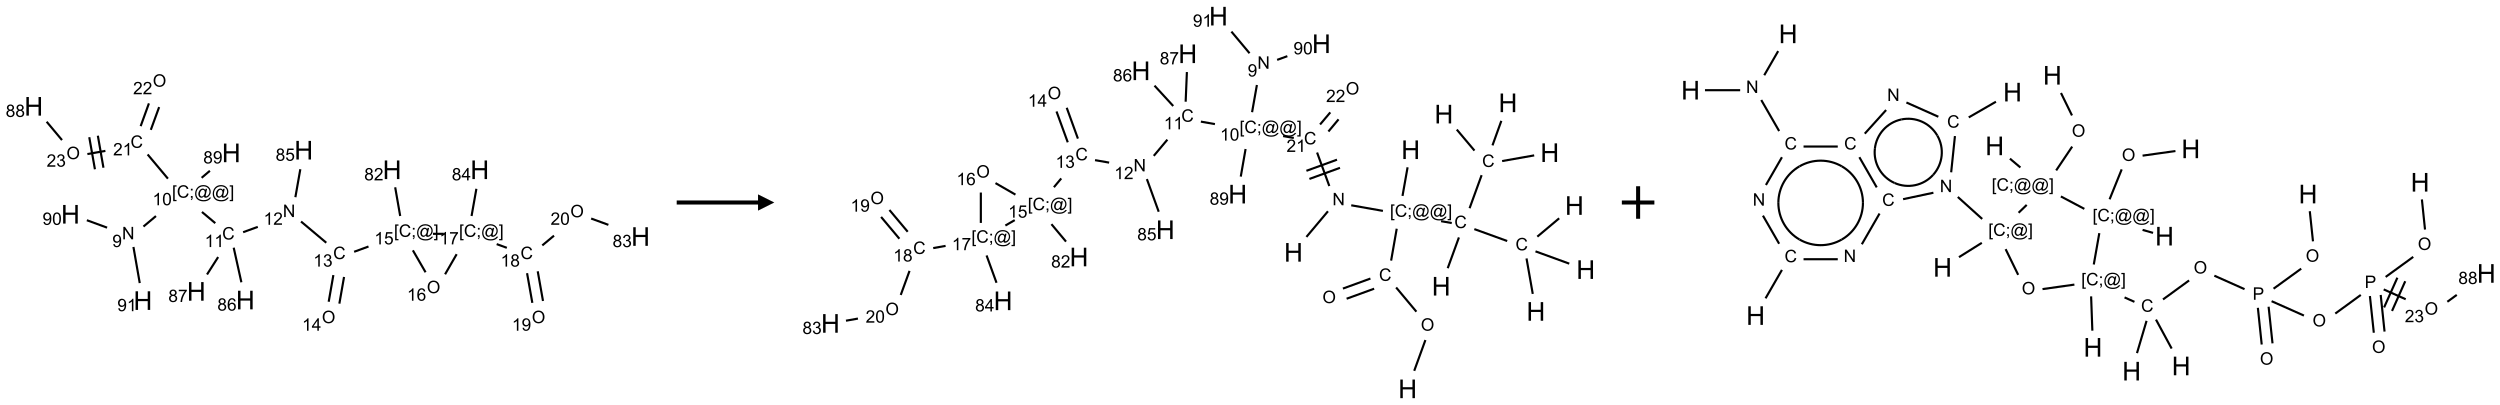 <?xml version="1.0" encoding="UTF-8"?>
<svg xmlns="http://www.w3.org/2000/svg" xmlns:xlink="http://www.w3.org/1999/xlink" width="1537" height="249" viewBox="0 0 1537 249">
<defs>
<g>
<g id="glyph-0-0">
<path d="M 1.332 0 L 1.332 -6.668 L 6.668 -6.668 L 6.668 0 Z M 1.5 -0.168 L 6.5 -0.168 L 6.5 -6.5 L 1.5 -6.5 Z M 1.5 -0.168 "/>
</g>
<g id="glyph-0-1">
<path d="M 0.812 0 L 0.812 -7.637 L 1.848 -7.637 L 5.859 -1.641 L 5.859 -7.637 L 6.828 -7.637 L 6.828 0 L 5.793 0 L 1.781 -6 L 1.781 0 Z M 0.812 0 "/>
</g>
<g id="glyph-0-2">
<path d="M 0.582 -1.766 L 1.484 -1.848 C 1.562 -1.426 1.707 -1.117 1.922 -0.926 C 2.137 -0.734 2.414 -0.641 2.75 -0.641 C 3.039 -0.641 3.289 -0.707 3.508 -0.84 C 3.727 -0.973 3.902 -1.148 4.043 -1.367 C 4.18 -1.586 4.297 -1.887 4.391 -2.262 C 4.484 -2.637 4.531 -3.016 4.531 -3.406 C 4.531 -3.449 4.531 -3.512 4.527 -3.594 C 4.34 -3.297 4.082 -3.055 3.758 -2.867 C 3.434 -2.68 3.082 -2.59 2.703 -2.59 C 2.07 -2.59 1.535 -2.816 1.098 -3.277 C 0.66 -3.734 0.441 -4.34 0.441 -5.09 C 0.441 -5.863 0.672 -6.484 1.129 -6.957 C 1.586 -7.43 2.156 -7.668 2.844 -7.668 C 3.34 -7.668 3.793 -7.531 4.207 -7.266 C 4.617 -7 4.93 -6.617 5.145 -6.121 C 5.355 -5.629 5.465 -4.91 5.465 -3.973 C 5.465 -2.996 5.359 -2.223 5.145 -1.645 C 4.934 -1.066 4.617 -0.625 4.199 -0.324 C 3.781 -0.02 3.293 0.129 2.73 0.129 C 2.133 0.129 1.645 -0.035 1.266 -0.367 C 0.887 -0.699 0.66 -1.164 0.582 -1.766 Z M 4.422 -5.137 C 4.422 -5.676 4.277 -6.102 3.992 -6.418 C 3.707 -6.734 3.359 -6.891 2.957 -6.891 C 2.543 -6.891 2.18 -6.719 1.871 -6.379 C 1.562 -6.039 1.406 -5.598 1.406 -5.059 C 1.406 -4.57 1.555 -4.176 1.848 -3.871 C 2.141 -3.566 2.5 -3.418 2.934 -3.418 C 3.367 -3.418 3.723 -3.57 4.004 -3.871 C 4.281 -4.176 4.422 -4.598 4.422 -5.137 Z M 4.422 -5.137 "/>
</g>
<g id="glyph-0-3">
<path d="M 0.723 2.121 L 0.723 -7.637 L 2.793 -7.637 L 2.793 -6.859 L 1.66 -6.859 L 1.66 1.344 L 2.793 1.344 L 2.793 2.121 Z M 0.723 2.121 "/>
</g>
<g id="glyph-0-4">
<path d="M 6.27 -2.676 L 7.281 -2.422 C 7.07 -1.594 6.688 -0.961 6.137 -0.523 C 5.586 -0.086 4.914 0.129 4.121 0.129 C 3.297 0.129 2.629 -0.039 2.113 -0.371 C 1.598 -0.707 1.203 -1.191 0.934 -1.828 C 0.664 -2.465 0.531 -3.145 0.531 -3.875 C 0.531 -4.672 0.684 -5.363 0.988 -5.957 C 1.293 -6.547 1.723 -6.996 2.285 -7.305 C 2.844 -7.613 3.461 -7.766 4.137 -7.766 C 4.898 -7.766 5.543 -7.57 6.062 -7.184 C 6.582 -6.793 6.945 -6.246 7.152 -5.543 L 6.156 -5.309 C 5.98 -5.863 5.723 -6.266 5.387 -6.52 C 5.051 -6.773 4.625 -6.902 4.113 -6.902 C 3.527 -6.902 3.039 -6.762 2.645 -6.48 C 2.25 -6.199 1.973 -5.82 1.812 -5.348 C 1.652 -4.871 1.574 -4.383 1.574 -3.879 C 1.574 -3.23 1.668 -2.664 1.855 -2.18 C 2.047 -1.695 2.34 -1.332 2.738 -1.094 C 3.137 -0.855 3.57 -0.734 4.035 -0.734 C 4.602 -0.734 5.082 -0.898 5.473 -1.223 C 5.867 -1.551 6.133 -2.035 6.27 -2.676 Z M 6.27 -2.676 "/>
</g>
<g id="glyph-0-5">
<path d="M 0.949 -4.465 L 0.949 -5.531 L 2.016 -5.531 L 2.016 -4.465 Z M 0.949 0 L 0.949 -1.066 L 2.016 -1.066 L 2.016 0 C 2.016 0.391 1.945 0.711 1.809 0.949 C 1.668 1.191 1.449 1.379 1.145 1.512 L 0.887 1.109 C 1.082 1.023 1.23 0.895 1.324 0.727 C 1.418 0.559 1.469 0.316 1.48 0 Z M 0.949 0 "/>
</g>
<g id="glyph-0-6">
<path d="M 6.047 -0.848 C 5.82 -0.59 5.57 -0.379 5.289 -0.223 C 5.008 -0.062 4.73 0.016 4.449 0.016 C 4.141 0.016 3.84 -0.074 3.547 -0.254 C 3.254 -0.434 3.02 -0.715 2.836 -1.09 C 2.652 -1.465 2.562 -1.875 2.562 -2.324 C 2.562 -2.875 2.703 -3.43 2.988 -3.98 C 3.27 -4.535 3.621 -4.953 4.043 -5.23 C 4.461 -5.508 4.871 -5.645 5.266 -5.645 C 5.566 -5.645 5.855 -5.566 6.129 -5.41 C 6.402 -5.25 6.641 -5.012 6.84 -4.688 L 7.016 -5.496 L 7.949 -5.496 L 7.199 -2 C 7.094 -1.516 7.043 -1.246 7.043 -1.191 C 7.043 -1.098 7.078 -1.02 7.148 -0.949 C 7.219 -0.883 7.305 -0.848 7.406 -0.848 C 7.59 -0.848 7.832 -0.953 8.129 -1.168 C 8.527 -1.445 8.84 -1.816 9.07 -2.285 C 9.301 -2.75 9.418 -3.234 9.418 -3.73 C 9.418 -4.309 9.27 -4.852 8.973 -5.355 C 8.676 -5.859 8.23 -6.262 7.645 -6.562 C 7.055 -6.863 6.406 -7.016 5.691 -7.016 C 4.879 -7.016 4.137 -6.824 3.465 -6.445 C 2.793 -6.066 2.273 -5.52 1.902 -4.809 C 1.535 -4.098 1.348 -3.34 1.348 -2.527 C 1.348 -1.676 1.535 -0.941 1.902 -0.328 C 2.273 0.285 2.809 0.742 3.508 1.035 C 4.207 1.328 4.984 1.473 5.832 1.473 C 6.742 1.473 7.504 1.32 8.121 1.016 C 8.734 0.711 9.195 0.34 9.5 -0.098 L 10.441 -0.098 C 10.266 0.266 9.961 0.637 9.531 1.016 C 9.102 1.395 8.59 1.695 7.996 1.914 C 7.402 2.133 6.688 2.246 5.848 2.246 C 5.078 2.246 4.367 2.145 3.715 1.949 C 3.066 1.75 2.512 1.453 2.051 1.055 C 1.594 0.656 1.25 0.199 1.016 -0.316 C 0.723 -0.973 0.578 -1.684 0.578 -2.441 C 0.578 -3.289 0.75 -4.098 1.098 -4.863 C 1.523 -5.805 2.125 -6.527 2.902 -7.027 C 3.684 -7.527 4.629 -7.777 5.738 -7.777 C 6.602 -7.777 7.375 -7.602 8.059 -7.246 C 8.746 -6.895 9.285 -6.371 9.684 -5.672 C 10.02 -5.07 10.188 -4.418 10.188 -3.715 C 10.188 -2.707 9.832 -1.812 9.125 -1.031 C 8.492 -0.328 7.801 0.02 7.051 0.02 C 6.812 0.02 6.617 -0.016 6.473 -0.09 C 6.324 -0.16 6.215 -0.266 6.145 -0.402 C 6.102 -0.488 6.066 -0.637 6.047 -0.848 Z M 3.527 -2.262 C 3.527 -1.785 3.641 -1.414 3.863 -1.152 C 4.09 -0.887 4.348 -0.754 4.641 -0.754 C 4.836 -0.754 5.039 -0.812 5.254 -0.93 C 5.469 -1.047 5.676 -1.219 5.871 -1.449 C 6.066 -1.676 6.23 -1.969 6.355 -2.32 C 6.48 -2.672 6.543 -3.027 6.543 -3.379 C 6.543 -3.852 6.426 -4.219 6.191 -4.48 C 5.957 -4.738 5.672 -4.871 5.332 -4.871 C 5.109 -4.871 4.902 -4.812 4.707 -4.699 C 4.512 -4.586 4.32 -4.406 4.137 -4.156 C 3.953 -3.906 3.805 -3.602 3.691 -3.246 C 3.582 -2.887 3.527 -2.559 3.527 -2.262 Z M 3.527 -2.262 "/>
</g>
<g id="glyph-0-7">
<path d="M 2.27 2.121 L 0.203 2.121 L 0.203 1.344 L 1.332 1.344 L 1.332 -6.859 L 0.203 -6.859 L 0.203 -7.637 L 2.27 -7.637 Z M 2.27 2.121 "/>
</g>
<g id="glyph-0-8">
<path d="M 3.973 0 L 3.035 0 L 3.035 -5.973 C 2.809 -5.758 2.516 -5.543 2.148 -5.328 C 1.781 -5.113 1.453 -4.953 1.16 -4.844 L 1.16 -5.75 C 1.684 -5.996 2.145 -6.297 2.535 -6.645 C 2.93 -6.996 3.207 -7.336 3.371 -7.668 L 3.973 -7.668 Z M 3.973 0 "/>
</g>
<g id="glyph-0-9">
<path d="M 0.441 -3.766 C 0.441 -4.668 0.535 -5.395 0.723 -5.945 C 0.906 -6.496 1.184 -6.922 1.551 -7.219 C 1.918 -7.516 2.375 -7.668 2.934 -7.668 C 3.344 -7.668 3.703 -7.586 4.012 -7.418 C 4.32 -7.254 4.574 -7.016 4.777 -6.707 C 4.977 -6.395 5.137 -6.016 5.25 -5.57 C 5.363 -5.125 5.422 -4.523 5.422 -3.766 C 5.422 -2.871 5.328 -2.148 5.145 -1.598 C 4.961 -1.047 4.688 -0.621 4.32 -0.32 C 3.953 -0.02 3.492 0.129 2.934 0.129 C 2.195 0.129 1.617 -0.133 1.199 -0.66 C 0.695 -1.297 0.441 -2.332 0.441 -3.766 Z M 1.406 -3.766 C 1.406 -2.512 1.555 -1.68 1.848 -1.262 C 2.141 -0.848 2.5 -0.641 2.934 -0.641 C 3.363 -0.641 3.727 -0.848 4.02 -1.266 C 4.312 -1.684 4.457 -2.516 4.457 -3.766 C 4.457 -5.023 4.312 -5.859 4.02 -6.27 C 3.727 -6.684 3.359 -6.891 2.922 -6.891 C 2.492 -6.891 2.148 -6.707 1.891 -6.344 C 1.566 -5.879 1.406 -5.02 1.406 -3.766 Z M 1.406 -3.766 "/>
</g>
<g id="glyph-0-10">
<path d="M 5.371 -0.902 L 5.371 0 L 0.324 0 C 0.316 -0.227 0.352 -0.441 0.434 -0.652 C 0.562 -0.996 0.766 -1.332 1.051 -1.668 C 1.332 -2 1.742 -2.387 2.277 -2.824 C 3.105 -3.504 3.668 -4.043 3.957 -4.441 C 4.25 -4.84 4.395 -5.215 4.395 -5.566 C 4.395 -5.938 4.262 -6.254 3.996 -6.508 C 3.73 -6.762 3.387 -6.891 2.957 -6.891 C 2.508 -6.891 2.145 -6.754 1.875 -6.484 C 1.605 -6.215 1.469 -5.84 1.465 -5.359 L 0.5 -5.457 C 0.566 -6.176 0.812 -6.727 1.246 -7.102 C 1.676 -7.477 2.254 -7.668 2.98 -7.668 C 3.711 -7.668 4.293 -7.465 4.719 -7.059 C 5.145 -6.652 5.359 -6.148 5.359 -5.547 C 5.359 -5.242 5.297 -4.941 5.172 -4.645 C 5.047 -4.352 4.84 -4.039 4.551 -3.715 C 4.262 -3.387 3.777 -2.938 3.105 -2.371 C 2.543 -1.898 2.18 -1.578 2.02 -1.41 C 1.859 -1.242 1.73 -1.07 1.625 -0.902 Z M 5.371 -0.902 "/>
</g>
<g id="glyph-0-11">
<path d="M 0.449 -2.016 L 1.387 -2.141 C 1.492 -1.609 1.676 -1.227 1.934 -0.992 C 2.191 -0.758 2.508 -0.641 2.879 -0.641 C 3.32 -0.641 3.695 -0.793 3.996 -1.098 C 4.301 -1.402 4.453 -1.781 4.453 -2.234 C 4.453 -2.664 4.312 -3.02 4.031 -3.301 C 3.75 -3.578 3.391 -3.719 2.957 -3.719 C 2.781 -3.719 2.562 -3.684 2.297 -3.613 L 2.402 -4.438 C 2.465 -4.43 2.516 -4.426 2.551 -4.426 C 2.949 -4.426 3.312 -4.531 3.629 -4.738 C 3.949 -4.949 4.109 -5.27 4.109 -5.703 C 4.109 -6.047 3.992 -6.332 3.762 -6.559 C 3.527 -6.785 3.227 -6.895 2.859 -6.895 C 2.496 -6.895 2.191 -6.781 1.949 -6.551 C 1.707 -6.324 1.547 -5.98 1.48 -5.52 L 0.543 -5.688 C 0.656 -6.316 0.918 -6.805 1.324 -7.148 C 1.73 -7.492 2.234 -7.668 2.84 -7.668 C 3.254 -7.668 3.641 -7.578 3.988 -7.398 C 4.34 -7.219 4.609 -6.977 4.793 -6.668 C 4.98 -6.359 5.074 -6.031 5.074 -5.684 C 5.074 -5.352 4.984 -5.051 4.809 -4.781 C 4.629 -4.512 4.367 -4.297 4.02 -4.137 C 4.473 -4.031 4.824 -3.816 5.074 -3.488 C 5.324 -3.16 5.449 -2.75 5.449 -2.254 C 5.449 -1.59 5.203 -1.023 4.719 -0.559 C 4.234 -0.098 3.617 0.137 2.875 0.137 C 2.203 0.137 1.648 -0.062 1.207 -0.465 C 0.762 -0.863 0.512 -1.379 0.449 -2.016 Z M 0.449 -2.016 "/>
</g>
<g id="glyph-0-12">
<path d="M 0.516 -3.719 C 0.516 -4.984 0.855 -5.977 1.535 -6.695 C 2.215 -7.414 3.094 -7.77 4.172 -7.77 C 4.875 -7.77 5.512 -7.602 6.078 -7.266 C 6.645 -6.93 7.074 -6.461 7.371 -5.855 C 7.668 -5.254 7.816 -4.57 7.816 -3.809 C 7.816 -3.035 7.66 -2.34 7.348 -1.73 C 7.035 -1.117 6.594 -0.656 6.02 -0.34 C 5.449 -0.027 4.828 0.129 4.168 0.129 C 3.449 0.129 2.805 -0.043 2.238 -0.391 C 1.672 -0.738 1.246 -1.211 0.953 -1.812 C 0.66 -2.414 0.516 -3.047 0.516 -3.719 Z M 1.559 -3.703 C 1.559 -2.781 1.805 -2.059 2.301 -1.527 C 2.793 -1 3.414 -0.734 4.16 -0.734 C 4.922 -0.734 5.547 -1 6.039 -1.535 C 6.531 -2.07 6.777 -2.828 6.777 -3.812 C 6.777 -4.434 6.672 -4.977 6.461 -5.441 C 6.25 -5.902 5.945 -6.262 5.539 -6.52 C 5.133 -6.773 4.68 -6.902 4.176 -6.902 C 3.461 -6.902 2.848 -6.656 2.332 -6.164 C 1.816 -5.672 1.559 -4.852 1.559 -3.703 Z M 1.559 -3.703 "/>
</g>
<g id="glyph-0-13">
<path d="M 3.449 0 L 3.449 -1.828 L 0.137 -1.828 L 0.137 -2.688 L 3.621 -7.637 L 4.387 -7.637 L 4.387 -2.688 L 5.418 -2.688 L 5.418 -1.828 L 4.387 -1.828 L 4.387 0 Z M 3.449 -2.688 L 3.449 -6.129 L 1.059 -2.688 Z M 3.449 -2.688 "/>
</g>
<g id="glyph-0-14">
<path d="M 0.441 -2 L 1.426 -2.082 C 1.5 -1.605 1.668 -1.242 1.934 -1.004 C 2.199 -0.762 2.52 -0.641 2.895 -0.641 C 3.348 -0.641 3.73 -0.812 4.043 -1.152 C 4.355 -1.492 4.512 -1.941 4.512 -2.504 C 4.512 -3.039 4.359 -3.461 4.059 -3.77 C 3.758 -4.078 3.367 -4.234 2.879 -4.234 C 2.578 -4.234 2.305 -4.164 2.062 -4.027 C 1.82 -3.891 1.629 -3.715 1.488 -3.496 L 0.609 -3.609 L 1.348 -7.531 L 5.145 -7.531 L 5.145 -6.637 L 2.098 -6.637 L 1.688 -4.582 C 2.145 -4.902 2.625 -5.062 3.129 -5.062 C 3.797 -5.062 4.359 -4.832 4.816 -4.371 C 5.277 -3.91 5.504 -3.312 5.504 -2.59 C 5.504 -1.898 5.305 -1.301 4.902 -0.797 C 4.41 -0.18 3.742 0.129 2.895 0.129 C 2.199 0.129 1.633 -0.062 1.195 -0.453 C 0.758 -0.844 0.504 -1.359 0.441 -2 Z M 0.441 -2 "/>
</g>
<g id="glyph-0-15">
<path d="M 1.887 -4.141 C 1.496 -4.281 1.207 -4.484 1.02 -4.75 C 0.832 -5.016 0.738 -5.328 0.738 -5.699 C 0.738 -6.254 0.938 -6.719 1.34 -7.098 C 1.738 -7.477 2.27 -7.668 2.934 -7.668 C 3.598 -7.668 4.137 -7.473 4.543 -7.086 C 4.949 -6.699 5.152 -6.227 5.152 -5.672 C 5.152 -5.316 5.059 -5.008 4.871 -4.746 C 4.688 -4.484 4.406 -4.281 4.027 -4.141 C 4.496 -3.988 4.852 -3.742 5.098 -3.402 C 5.34 -3.062 5.465 -2.656 5.465 -2.184 C 5.465 -1.531 5.234 -0.98 4.77 -0.535 C 4.309 -0.09 3.703 0.129 2.949 0.129 C 2.195 0.129 1.586 -0.094 1.125 -0.539 C 0.664 -0.984 0.434 -1.543 0.434 -2.207 C 0.434 -2.703 0.559 -3.121 0.809 -3.457 C 1.062 -3.793 1.422 -4.02 1.887 -4.141 Z M 1.699 -5.73 C 1.699 -5.367 1.812 -5.074 2.047 -4.844 C 2.281 -4.613 2.582 -4.5 2.953 -4.5 C 3.312 -4.5 3.609 -4.613 3.84 -4.84 C 4.07 -5.066 4.188 -5.348 4.188 -5.676 C 4.188 -6.02 4.07 -6.309 3.832 -6.543 C 3.594 -6.777 3.297 -6.895 2.941 -6.895 C 2.586 -6.895 2.289 -6.781 2.051 -6.551 C 1.816 -6.324 1.699 -6.047 1.699 -5.73 Z M 1.395 -2.203 C 1.395 -1.938 1.461 -1.676 1.586 -1.426 C 1.711 -1.176 1.902 -0.984 2.152 -0.848 C 2.402 -0.711 2.672 -0.641 2.957 -0.641 C 3.406 -0.641 3.777 -0.785 4.066 -1.074 C 4.359 -1.363 4.504 -1.727 4.504 -2.172 C 4.504 -2.625 4.355 -2.996 4.055 -3.293 C 3.754 -3.586 3.379 -3.734 2.926 -3.734 C 2.484 -3.734 2.121 -3.59 1.832 -3.297 C 1.543 -3.004 1.395 -2.641 1.395 -2.203 Z M 1.395 -2.203 "/>
</g>
<g id="glyph-0-16">
<path d="M 5.309 -5.766 L 4.375 -5.691 C 4.293 -6.059 4.172 -6.328 4.02 -6.496 C 3.766 -6.762 3.453 -6.895 3.082 -6.895 C 2.785 -6.895 2.523 -6.812 2.297 -6.645 C 2 -6.43 1.77 -6.117 1.598 -5.703 C 1.43 -5.289 1.34 -4.703 1.332 -3.938 C 1.559 -4.281 1.836 -4.535 2.16 -4.703 C 2.488 -4.871 2.828 -4.953 3.188 -4.953 C 3.812 -4.953 4.344 -4.723 4.785 -4.262 C 5.223 -3.801 5.441 -3.207 5.441 -2.48 C 5.441 -2 5.34 -1.555 5.133 -1.145 C 4.926 -0.73 4.641 -0.418 4.281 -0.199 C 3.922 0.02 3.512 0.129 3.051 0.129 C 2.27 0.129 1.633 -0.156 1.141 -0.73 C 0.648 -1.305 0.402 -2.254 0.402 -3.574 C 0.402 -5.051 0.672 -6.121 1.219 -6.793 C 1.695 -7.375 2.336 -7.668 3.141 -7.668 C 3.742 -7.668 4.234 -7.5 4.617 -7.16 C 5 -6.824 5.23 -6.359 5.309 -5.766 Z M 1.48 -2.473 C 1.48 -2.152 1.547 -1.844 1.684 -1.547 C 1.82 -1.25 2.016 -1.027 2.262 -0.871 C 2.508 -0.719 2.766 -0.641 3.035 -0.641 C 3.434 -0.641 3.773 -0.801 4.059 -1.121 C 4.344 -1.441 4.484 -1.875 4.484 -2.422 C 4.484 -2.949 4.344 -3.367 4.062 -3.668 C 3.781 -3.973 3.426 -4.125 3 -4.125 C 2.578 -4.125 2.219 -3.973 1.922 -3.668 C 1.625 -3.363 1.48 -2.969 1.48 -2.473 Z M 1.48 -2.473 "/>
</g>
<g id="glyph-0-17">
<path d="M 0.504 -6.637 L 0.504 -7.535 L 5.449 -7.535 L 5.449 -6.809 C 4.961 -6.289 4.48 -5.602 4.004 -4.746 C 3.527 -3.887 3.156 -3.004 2.895 -2.098 C 2.707 -1.461 2.59 -0.762 2.535 0 L 1.574 0 C 1.582 -0.602 1.703 -1.328 1.926 -2.176 C 2.152 -3.027 2.477 -3.848 2.898 -4.637 C 3.32 -5.426 3.77 -6.094 4.246 -6.637 Z M 0.504 -6.637 "/>
</g>
<g id="glyph-0-18">
<path d="M 0.824 0 L 0.824 -7.637 L 3.703 -7.637 C 4.211 -7.637 4.598 -7.609 4.863 -7.562 C 5.238 -7.5 5.555 -7.383 5.809 -7.207 C 6.062 -7.031 6.266 -6.785 6.418 -6.469 C 6.574 -6.152 6.652 -5.805 6.652 -5.426 C 6.652 -4.777 6.445 -4.227 6.031 -3.777 C 5.617 -3.328 4.871 -3.105 3.793 -3.105 L 1.832 -3.105 L 1.832 0 Z M 1.832 -4.004 L 3.809 -4.004 C 4.461 -4.004 4.922 -4.125 5.199 -4.371 C 5.473 -4.613 5.609 -4.953 5.609 -5.395 C 5.609 -5.715 5.527 -5.988 5.367 -6.215 C 5.207 -6.441 4.992 -6.594 4.73 -6.668 C 4.559 -6.711 4.246 -6.734 3.785 -6.734 L 1.832 -6.734 Z M 1.832 -4.004 "/>
</g>
<g id="glyph-1-0">
<path d="M 2 0 L 2 -10 L 10 -10 L 10 0 Z M 2.25 -0.25 L 9.75 -0.25 L 9.75 -9.75 L 2.25 -9.75 Z M 2.25 -0.25 "/>
</g>
<g id="glyph-1-1">
<path d="M 1.281 0 L 1.281 -11.453 L 2.797 -11.453 L 2.797 -6.75 L 8.75 -6.75 L 8.75 -11.453 L 10.266 -11.453 L 10.266 0 L 8.75 0 L 8.75 -5.398 L 2.797 -5.398 L 2.797 0 Z M 1.281 0 "/>
</g>
</g>
</defs>
<path fill="none" stroke-width="0.033" stroke-linecap="butt" stroke-linejoin="miter" stroke="rgb(0%, 0%, 0%)" stroke-opacity="1" stroke-miterlimit="10" d="M 1.687 2.195 L 1.879 2.034 " transform="matrix(40, 0, 0, 40, 20.717, 51.475)"/>
<path fill="none" stroke-width="0.033" stroke-linecap="butt" stroke-linejoin="miter" stroke="rgb(0%, 0%, 0%)" stroke-opacity="1" stroke-miterlimit="10" d="M 2.586 1.971 L 2.791 2.143 " transform="matrix(40, 0, 0, 40, 20.717, 51.475)"/>
<path fill="none" stroke-width="0.033" stroke-linecap="butt" stroke-linejoin="miter" stroke="rgb(0%, 0%, 0%)" stroke-opacity="1" stroke-miterlimit="10" d="M 3.219 2.282 L 3.444 2.2 " transform="matrix(40, 0, 0, 40, 20.717, 51.475)"/>
<path fill="none" stroke-width="0.033" stroke-linecap="butt" stroke-linejoin="miter" stroke="rgb(0%, 0%, 0%)" stroke-opacity="1" stroke-miterlimit="10" d="M 4.109 2.118 L 4.497 2.444 " transform="matrix(40, 0, 0, 40, 20.717, 51.475)"/>
<path fill="none" stroke-width="0.033" stroke-linecap="butt" stroke-linejoin="miter" stroke="rgb(0%, 0%, 0%)" stroke-opacity="1" stroke-miterlimit="10" d="M 4.606 2.941 L 4.534 3.351 " transform="matrix(40, 0, 0, 40, 20.717, 51.475)"/>
<path fill="none" stroke-width="0.033" stroke-linecap="butt" stroke-linejoin="miter" stroke="rgb(0%, 0%, 0%)" stroke-opacity="1" stroke-miterlimit="10" d="M 4.77 2.97 L 4.698 3.38 " transform="matrix(40, 0, 0, 40, 20.717, 51.475)"/>
<path fill="none" stroke-width="0.033" stroke-linecap="butt" stroke-linejoin="miter" stroke="rgb(0%, 0%, 0%)" stroke-opacity="1" stroke-miterlimit="10" d="M 4.925 2.583 L 5.146 2.502 " transform="matrix(40, 0, 0, 40, 20.717, 51.475)"/>
<path fill="none" stroke-width="0.033" stroke-linecap="butt" stroke-linejoin="miter" stroke="rgb(0%, 0%, 0%)" stroke-opacity="1" stroke-miterlimit="10" d="M 5.633 2.033 L 5.556 1.592 " transform="matrix(40, 0, 0, 40, 20.717, 51.475)"/>
<path fill="none" stroke-width="0.033" stroke-linecap="butt" stroke-linejoin="miter" stroke="rgb(0%, 0%, 0%)" stroke-opacity="1" stroke-miterlimit="10" d="M 5.828 2.561 L 6.023 2.898 " transform="matrix(40, 0, 0, 40, 20.717, 51.475)"/>
<path fill="none" stroke-width="0.033" stroke-linecap="butt" stroke-linejoin="miter" stroke="rgb(0%, 0%, 0%)" stroke-opacity="1" stroke-miterlimit="10" d="M 6.323 2.929 L 6.501 2.62 " transform="matrix(40, 0, 0, 40, 20.717, 51.475)"/>
<path fill="none" stroke-width="0.033" stroke-linecap="butt" stroke-linejoin="miter" stroke="rgb(0%, 0%, 0%)" stroke-opacity="1" stroke-miterlimit="10" d="M 6.304 2.307 L 6.137 2.307 " transform="matrix(40, 0, 0, 40, 20.717, 51.475)"/>
<path fill="none" stroke-width="0.033" stroke-linecap="butt" stroke-linejoin="miter" stroke="rgb(0%, 0%, 0%)" stroke-opacity="1" stroke-miterlimit="10" d="M 7.116 2.465 L 7.272 2.522 " transform="matrix(40, 0, 0, 40, 20.717, 51.475)"/>
<path fill="none" stroke-width="0.033" stroke-linecap="butt" stroke-linejoin="miter" stroke="rgb(0%, 0%, 0%)" stroke-opacity="1" stroke-miterlimit="10" d="M 7.583 2.912 L 7.664 3.368 " transform="matrix(40, 0, 0, 40, 20.717, 51.475)"/>
<path fill="none" stroke-width="0.033" stroke-linecap="butt" stroke-linejoin="miter" stroke="rgb(0%, 0%, 0%)" stroke-opacity="1" stroke-miterlimit="10" d="M 7.747 2.883 L 7.828 3.339 " transform="matrix(40, 0, 0, 40, 20.717, 51.475)"/>
<path fill="none" stroke-width="0.033" stroke-linecap="butt" stroke-linejoin="miter" stroke="rgb(0%, 0%, 0%)" stroke-opacity="1" stroke-miterlimit="10" d="M 7.817 2.485 L 7.997 2.335 " transform="matrix(40, 0, 0, 40, 20.717, 51.475)"/>
<path fill="none" stroke-width="0.033" stroke-linecap="butt" stroke-linejoin="miter" stroke="rgb(0%, 0%, 0%)" stroke-opacity="1" stroke-miterlimit="10" d="M 8.568 2.072 L 8.833 2.169 " transform="matrix(40, 0, 0, 40, 20.717, 51.475)"/>
<path fill="none" stroke-width="0.033" stroke-linecap="butt" stroke-linejoin="miter" stroke="rgb(0%, 0%, 0%)" stroke-opacity="1" stroke-miterlimit="10" d="M 6.73 2.033 L 6.804 1.615 " transform="matrix(40, 0, 0, 40, 20.717, 51.475)"/>
<path fill="none" stroke-width="0.033" stroke-linecap="butt" stroke-linejoin="miter" stroke="rgb(0%, 0%, 0%)" stroke-opacity="1" stroke-miterlimit="10" d="M 4.022 1.744 L 4.098 1.314 " transform="matrix(40, 0, 0, 40, 20.717, 51.475)"/>
<path fill="none" stroke-width="0.033" stroke-linecap="butt" stroke-linejoin="miter" stroke="rgb(0%, 0%, 0%)" stroke-opacity="1" stroke-miterlimit="10" d="M 3.074 2.52 L 3.192 3.052 " transform="matrix(40, 0, 0, 40, 20.717, 51.475)"/>
<path fill="none" stroke-width="0.033" stroke-linecap="butt" stroke-linejoin="miter" stroke="rgb(0%, 0%, 0%)" stroke-opacity="1" stroke-miterlimit="10" d="M 2.835 2.664 L 2.664 2.932 " transform="matrix(40, 0, 0, 40, 20.717, 51.475)"/>
<path fill="none" stroke-width="0.033" stroke-linecap="butt" stroke-linejoin="miter" stroke="rgb(0%, 0%, 0%)" stroke-opacity="1" stroke-miterlimit="10" d="M 2.063 1.459 L 1.751 1.087 " transform="matrix(40, 0, 0, 40, 20.717, 51.475)"/>
<path fill="none" stroke-width="0.033" stroke-linecap="butt" stroke-linejoin="miter" stroke="rgb(0%, 0%, 0%)" stroke-opacity="1" stroke-miterlimit="10" d="M 1.8 0.709 L 1.928 0.359 " transform="matrix(40, 0, 0, 40, 20.717, 51.475)"/>
<path fill="none" stroke-width="0.033" stroke-linecap="butt" stroke-linejoin="miter" stroke="rgb(0%, 0%, 0%)" stroke-opacity="1" stroke-miterlimit="10" d="M 1.644 0.652 L 1.771 0.302 " transform="matrix(40, 0, 0, 40, 20.717, 51.475)"/>
<path fill="none" stroke-width="0.033" stroke-linecap="butt" stroke-linejoin="miter" stroke="rgb(0%, 0%, 0%)" stroke-opacity="1" stroke-miterlimit="10" d="M 1.102 1.032 L 0.825 1.081 " transform="matrix(40, 0, 0, 40, 20.717, 51.475)"/>
<path fill="none" stroke-width="0.033" stroke-linecap="butt" stroke-linejoin="miter" stroke="rgb(0%, 0%, 0%)" stroke-opacity="1" stroke-miterlimit="10" d="M 0.854 0.822 L 0.941 1.315 " transform="matrix(40, 0, 0, 40, 20.717, 51.475)"/>
<path fill="none" stroke-width="0.033" stroke-linecap="butt" stroke-linejoin="miter" stroke="rgb(0%, 0%, 0%)" stroke-opacity="1" stroke-miterlimit="10" d="M 0.986 0.799 L 1.072 1.291 " transform="matrix(40, 0, 0, 40, 20.717, 51.475)"/>
<path fill="none" stroke-width="0.033" stroke-linecap="butt" stroke-linejoin="miter" stroke="rgb(0%, 0%, 0%)" stroke-opacity="1" stroke-miterlimit="10" d="M 0.435 0.866 L 0.199 0.584 " transform="matrix(40, 0, 0, 40, 20.717, 51.475)"/>
<path fill="none" stroke-width="0.033" stroke-linecap="butt" stroke-linejoin="miter" stroke="rgb(0%, 0%, 0%)" stroke-opacity="1" stroke-miterlimit="10" d="M 2.581 1.446 L 2.708 1.338 " transform="matrix(40, 0, 0, 40, 20.717, 51.475)"/>
<path fill="none" stroke-width="0.033" stroke-linecap="butt" stroke-linejoin="miter" stroke="rgb(0%, 0%, 0%)" stroke-opacity="1" stroke-miterlimit="10" d="M 1.128 2.212 L 0.817 2.098 " transform="matrix(40, 0, 0, 40, 20.717, 51.475)"/>
<path fill="none" stroke-width="0.033" stroke-linecap="butt" stroke-linejoin="miter" stroke="rgb(0%, 0%, 0%)" stroke-opacity="1" stroke-miterlimit="10" d="M 1.533 2.509 L 1.63 3.064 " transform="matrix(40, 0, 0, 40, 20.717, 51.475)"/>
<g fill="rgb(0%, 0%, 0%)" fill-opacity="1">
<use xlink:href="#glyph-0-1" x="75.016" y="147.129"/>
</g>
<g fill="rgb(0%, 0%, 0%)" fill-opacity="1">
<use xlink:href="#glyph-0-2" x="69.031" y="151.895"/>
</g>
<g fill="rgb(0%, 0%, 0%)" fill-opacity="1">
<use xlink:href="#glyph-0-3" x="105.742" y="121.559"/>
<use xlink:href="#glyph-0-4" x="108.706" y="121.559"/>
<use xlink:href="#glyph-0-5" x="116.409" y="121.559"/>
<use xlink:href="#glyph-0-6" x="119.372" y="121.559"/>
<use xlink:href="#glyph-0-6" x="130.201" y="121.559"/>
<use xlink:href="#glyph-0-7" x="141.029" y="121.559"/>
</g>
<g fill="rgb(0%, 0%, 0%)" fill-opacity="1">
<use xlink:href="#glyph-0-8" x="93.781" y="126.184"/>
<use xlink:href="#glyph-0-9" x="99.714" y="126.184"/>
</g>
<g fill="rgb(0%, 0%, 0%)" fill-opacity="1">
<use xlink:href="#glyph-0-4" x="136.582" y="147.262"/>
</g>
<g fill="rgb(0%, 0%, 0%)" fill-opacity="1">
<use xlink:href="#glyph-0-8" x="125.871" y="151.895"/>
<use xlink:href="#glyph-0-8" x="131.803" y="151.895"/>
</g>
<g fill="rgb(0%, 0%, 0%)" fill-opacity="1">
<use xlink:href="#glyph-0-1" x="173.887" y="133.445"/>
</g>
<g fill="rgb(0%, 0%, 0%)" fill-opacity="1">
<use xlink:href="#glyph-0-8" x="162.062" y="138.215"/>
<use xlink:href="#glyph-0-10" x="167.995" y="138.215"/>
</g>
<g fill="rgb(0%, 0%, 0%)" fill-opacity="1">
<use xlink:href="#glyph-0-4" x="204.812" y="159.293"/>
</g>
<g fill="rgb(0%, 0%, 0%)" fill-opacity="1">
<use xlink:href="#glyph-0-8" x="192.625" y="163.926"/>
<use xlink:href="#glyph-0-11" x="198.557" y="163.926"/>
</g>
<g fill="rgb(0%, 0%, 0%)" fill-opacity="1">
<use xlink:href="#glyph-0-12" x="197.879" y="198.688"/>
</g>
<g fill="rgb(0%, 0%, 0%)" fill-opacity="1">
<use xlink:href="#glyph-0-8" x="185.711" y="203.32"/>
<use xlink:href="#glyph-0-13" x="191.643" y="203.32"/>
</g>
<g fill="rgb(0%, 0%, 0%)" fill-opacity="1">
<use xlink:href="#glyph-0-3" x="242.203" y="145.617"/>
<use xlink:href="#glyph-0-4" x="245.167" y="145.617"/>
<use xlink:href="#glyph-0-5" x="252.87" y="145.617"/>
<use xlink:href="#glyph-0-6" x="255.833" y="145.617"/>
<use xlink:href="#glyph-0-7" x="266.661" y="145.617"/>
</g>
<g fill="rgb(0%, 0%, 0%)" fill-opacity="1">
<use xlink:href="#glyph-0-8" x="230.156" y="150.246"/>
<use xlink:href="#glyph-0-14" x="236.089" y="150.246"/>
</g>
<g fill="rgb(0%, 0%, 0%)" fill-opacity="1">
<use xlink:href="#glyph-1-1" x="235.273" y="110.102"/>
</g>
<g fill="rgb(0%, 0%, 0%)" fill-opacity="1">
<use xlink:href="#glyph-0-15" x="223.918" y="110.895"/>
<use xlink:href="#glyph-0-10" x="229.85" y="110.895"/>
</g>
<g fill="rgb(0%, 0%, 0%)" fill-opacity="1">
<use xlink:href="#glyph-0-12" x="262.414" y="180.254"/>
</g>
<g fill="rgb(0%, 0%, 0%)" fill-opacity="1">
<use xlink:href="#glyph-0-8" x="250.219" y="184.887"/>
<use xlink:href="#glyph-0-16" x="256.151" y="184.887"/>
</g>
<g fill="rgb(0%, 0%, 0%)" fill-opacity="1">
<use xlink:href="#glyph-0-3" x="282.203" y="145.617"/>
<use xlink:href="#glyph-0-4" x="285.167" y="145.617"/>
<use xlink:href="#glyph-0-5" x="292.87" y="145.617"/>
<use xlink:href="#glyph-0-6" x="295.833" y="145.617"/>
<use xlink:href="#glyph-0-7" x="306.661" y="145.617"/>
</g>
<g fill="rgb(0%, 0%, 0%)" fill-opacity="1">
<use xlink:href="#glyph-0-8" x="270.215" y="150.246"/>
<use xlink:href="#glyph-0-17" x="276.147" y="150.246"/>
</g>
<g fill="rgb(0%, 0%, 0%)" fill-opacity="1">
<use xlink:href="#glyph-0-4" x="319.984" y="159.293"/>
</g>
<g fill="rgb(0%, 0%, 0%)" fill-opacity="1">
<use xlink:href="#glyph-0-8" x="307.785" y="163.926"/>
<use xlink:href="#glyph-0-15" x="313.717" y="163.926"/>
</g>
<g fill="rgb(0%, 0%, 0%)" fill-opacity="1">
<use xlink:href="#glyph-0-12" x="326.949" y="198.688"/>
</g>
<g fill="rgb(0%, 0%, 0%)" fill-opacity="1">
<use xlink:href="#glyph-0-8" x="314.73" y="203.32"/>
<use xlink:href="#glyph-0-2" x="320.663" y="203.32"/>
</g>
<g fill="rgb(0%, 0%, 0%)" fill-opacity="1">
<use xlink:href="#glyph-0-12" x="350.645" y="133.582"/>
</g>
<g fill="rgb(0%, 0%, 0%)" fill-opacity="1">
<use xlink:href="#glyph-0-10" x="338.473" y="138.215"/>
<use xlink:href="#glyph-0-9" x="344.405" y="138.215"/>
</g>
<g fill="rgb(0%, 0%, 0%)" fill-opacity="1">
<use xlink:href="#glyph-1-1" x="388.035" y="151.145"/>
</g>
<g fill="rgb(0%, 0%, 0%)" fill-opacity="1">
<use xlink:href="#glyph-0-15" x="376.602" y="151.934"/>
<use xlink:href="#glyph-0-11" x="382.534" y="151.934"/>
</g>
<g fill="rgb(0%, 0%, 0%)" fill-opacity="1">
<use xlink:href="#glyph-1-1" x="289.164" y="110.102"/>
</g>
<g fill="rgb(0%, 0%, 0%)" fill-opacity="1">
<use xlink:href="#glyph-0-15" x="277.762" y="110.895"/>
<use xlink:href="#glyph-0-13" x="283.694" y="110.895"/>
</g>
<g fill="rgb(0%, 0%, 0%)" fill-opacity="1">
<use xlink:href="#glyph-1-1" x="180.934" y="98.07"/>
</g>
<g fill="rgb(0%, 0%, 0%)" fill-opacity="1">
<use xlink:href="#glyph-0-15" x="169.445" y="98.863"/>
<use xlink:href="#glyph-0-14" x="175.378" y="98.863"/>
</g>
<g fill="rgb(0%, 0%, 0%)" fill-opacity="1">
<use xlink:href="#glyph-1-1" x="145.059" y="190.195"/>
</g>
<g fill="rgb(0%, 0%, 0%)" fill-opacity="1">
<use xlink:href="#glyph-0-15" x="133.629" y="190.988"/>
<use xlink:href="#glyph-0-16" x="139.561" y="190.988"/>
</g>
<g fill="rgb(0%, 0%, 0%)" fill-opacity="1">
<use xlink:href="#glyph-1-1" x="114.91" y="184.879"/>
</g>
<g fill="rgb(0%, 0%, 0%)" fill-opacity="1">
<use xlink:href="#glyph-0-15" x="103.477" y="185.672"/>
<use xlink:href="#glyph-0-17" x="109.409" y="185.672"/>
</g>
<g fill="rgb(0%, 0%, 0%)" fill-opacity="1">
<use xlink:href="#glyph-0-4" x="80.227" y="90.906"/>
</g>
<g fill="rgb(0%, 0%, 0%)" fill-opacity="1">
<use xlink:href="#glyph-0-10" x="69.52" y="95.543"/>
<use xlink:href="#glyph-0-8" x="75.452" y="95.543"/>
</g>
<g fill="rgb(0%, 0%, 0%)" fill-opacity="1">
<use xlink:href="#glyph-0-12" x="93.926" y="53.324"/>
</g>
<g fill="rgb(0%, 0%, 0%)" fill-opacity="1">
<use xlink:href="#glyph-0-10" x="81.805" y="57.957"/>
<use xlink:href="#glyph-0-10" x="87.737" y="57.957"/>
</g>
<g fill="rgb(0%, 0%, 0%)" fill-opacity="1">
<use xlink:href="#glyph-0-12" x="40.852" y="97.855"/>
</g>
<g fill="rgb(0%, 0%, 0%)" fill-opacity="1">
<use xlink:href="#glyph-0-10" x="28.652" y="102.488"/>
<use xlink:href="#glyph-0-11" x="34.585" y="102.488"/>
</g>
<g fill="rgb(0%, 0%, 0%)" fill-opacity="1">
<use xlink:href="#glyph-1-1" x="14.945" y="71.094"/>
</g>
<g fill="rgb(0%, 0%, 0%)" fill-opacity="1">
<use xlink:href="#glyph-0-15" x="3.496" y="71.887"/>
<use xlink:href="#glyph-0-15" x="9.428" y="71.887"/>
</g>
<g fill="rgb(0%, 0%, 0%)" fill-opacity="1">
<use xlink:href="#glyph-1-1" x="136.402" y="99.719"/>
</g>
<g fill="rgb(0%, 0%, 0%)" fill-opacity="1">
<use xlink:href="#glyph-0-15" x="124.953" y="100.512"/>
<use xlink:href="#glyph-0-2" x="130.885" y="100.512"/>
</g>
<g fill="rgb(0%, 0%, 0%)" fill-opacity="1">
<use xlink:href="#glyph-1-1" x="37.531" y="137.461"/>
</g>
<g fill="rgb(0%, 0%, 0%)" fill-opacity="1">
<use xlink:href="#glyph-0-2" x="26.121" y="138.254"/>
<use xlink:href="#glyph-0-9" x="32.053" y="138.254"/>
</g>
<g fill="rgb(0%, 0%, 0%)" fill-opacity="1">
<use xlink:href="#glyph-1-1" x="82.062" y="190.535"/>
</g>
<g fill="rgb(0%, 0%, 0%)" fill-opacity="1">
<use xlink:href="#glyph-0-2" x="72.102" y="191.328"/>
<use xlink:href="#glyph-0-8" x="78.034" y="191.328"/>
</g>
<path fill-rule="nonzero" fill="rgb(0%, 0%, 0%)" fill-opacity="1" d="M 416.035 125.75 L 466.035 125.75 L 466.035 129.5 L 476.035 124.5 L 466.035 119.5 L 466.035 123.25 L 416.035 123.25 "/>
<path fill="none" stroke-width="0.033" stroke-linecap="butt" stroke-linejoin="miter" stroke="rgb(0%, 0%, 0%)" stroke-opacity="1" stroke-miterlimit="10" d="M 8.973 5.451 L 9.145 4.978 " transform="matrix(40, 0, 0, 40, 510.541, 9.934)"/>
<path fill="none" stroke-width="0.033" stroke-linecap="butt" stroke-linejoin="miter" stroke="rgb(0%, 0%, 0%)" stroke-opacity="1" stroke-miterlimit="10" d="M 9.006 4.542 L 8.695 4.17 " transform="matrix(40, 0, 0, 40, 510.541, 9.934)"/>
<path fill="none" stroke-width="0.033" stroke-linecap="butt" stroke-linejoin="miter" stroke="rgb(0%, 0%, 0%)" stroke-opacity="1" stroke-miterlimit="10" d="M 8.3 4.033 L 7.877 4.187 " transform="matrix(40, 0, 0, 40, 510.541, 9.934)"/>
<path fill="none" stroke-width="0.033" stroke-linecap="butt" stroke-linejoin="miter" stroke="rgb(0%, 0%, 0%)" stroke-opacity="1" stroke-miterlimit="10" d="M 8.357 4.189 L 7.934 4.343 " transform="matrix(40, 0, 0, 40, 510.541, 9.934)"/>
<path fill="none" stroke-width="0.033" stroke-linecap="butt" stroke-linejoin="miter" stroke="rgb(0%, 0%, 0%)" stroke-opacity="1" stroke-miterlimit="10" d="M 8.618 3.757 L 8.704 3.267 " transform="matrix(40, 0, 0, 40, 510.541, 9.934)"/>
<path fill="none" stroke-width="0.033" stroke-linecap="butt" stroke-linejoin="miter" stroke="rgb(0%, 0%, 0%)" stroke-opacity="1" stroke-miterlimit="10" d="M 8.793 2.763 L 8.871 2.323 " transform="matrix(40, 0, 0, 40, 510.541, 9.934)"/>
<path fill="none" stroke-width="0.033" stroke-linecap="butt" stroke-linejoin="miter" stroke="rgb(0%, 0%, 0%)" stroke-opacity="1" stroke-miterlimit="10" d="M 8.492 2.993 L 8.005 2.907 " transform="matrix(40, 0, 0, 40, 510.541, 9.934)"/>
<path fill="none" stroke-width="0.033" stroke-linecap="butt" stroke-linejoin="miter" stroke="rgb(0%, 0%, 0%)" stroke-opacity="1" stroke-miterlimit="10" d="M 7.647 2.999 L 7.316 3.393 " transform="matrix(40, 0, 0, 40, 510.541, 9.934)"/>
<path fill="none" stroke-width="0.033" stroke-linecap="butt" stroke-linejoin="miter" stroke="rgb(0%, 0%, 0%)" stroke-opacity="1" stroke-miterlimit="10" d="M 7.668 2.611 L 7.48 2.096 " transform="matrix(40, 0, 0, 40, 510.541, 9.934)"/>
<path fill="none" stroke-width="0.033" stroke-linecap="butt" stroke-linejoin="miter" stroke="rgb(0%, 0%, 0%)" stroke-opacity="1" stroke-miterlimit="10" d="M 7.786 2.206 L 7.316 2.377 " transform="matrix(40, 0, 0, 40, 510.541, 9.934)"/>
<path fill="none" stroke-width="0.033" stroke-linecap="butt" stroke-linejoin="miter" stroke="rgb(0%, 0%, 0%)" stroke-opacity="1" stroke-miterlimit="10" d="M 7.832 2.331 L 7.362 2.502 " transform="matrix(40, 0, 0, 40, 510.541, 9.934)"/>
<path fill="none" stroke-width="0.033" stroke-linecap="butt" stroke-linejoin="miter" stroke="rgb(0%, 0%, 0%)" stroke-opacity="1" stroke-miterlimit="10" d="M 7.122 1.872 L 6.958 1.843 " transform="matrix(40, 0, 0, 40, 510.541, 9.934)"/>
<path fill="none" stroke-width="0.033" stroke-linecap="butt" stroke-linejoin="miter" stroke="rgb(0%, 0%, 0%)" stroke-opacity="1" stroke-miterlimit="10" d="M 6.481 1.476 L 6.555 1.058 " transform="matrix(40, 0, 0, 40, 510.541, 9.934)"/>
<path fill="none" stroke-width="0.033" stroke-linecap="butt" stroke-linejoin="miter" stroke="rgb(0%, 0%, 0%)" stroke-opacity="1" stroke-miterlimit="10" d="M 6.866 0.672 L 7.023 0.615 " transform="matrix(40, 0, 0, 40, 510.541, 9.934)"/>
<path fill="none" stroke-width="0.033" stroke-linecap="butt" stroke-linejoin="miter" stroke="rgb(0%, 0%, 0%)" stroke-opacity="1" stroke-miterlimit="10" d="M 6.442 0.57 L 6.163 0.237 " transform="matrix(40, 0, 0, 40, 510.541, 9.934)"/>
<path fill="none" stroke-width="0.033" stroke-linecap="butt" stroke-linejoin="miter" stroke="rgb(0%, 0%, 0%)" stroke-opacity="1" stroke-miterlimit="10" d="M 5.91 1.659 L 5.694 1.621 " transform="matrix(40, 0, 0, 40, 510.541, 9.934)"/>
<path fill="none" stroke-width="0.033" stroke-linecap="butt" stroke-linejoin="miter" stroke="rgb(0%, 0%, 0%)" stroke-opacity="1" stroke-miterlimit="10" d="M 5.179 1.898 L 4.97 2.147 " transform="matrix(40, 0, 0, 40, 510.541, 9.934)"/>
<path fill="none" stroke-width="0.033" stroke-linecap="butt" stroke-linejoin="miter" stroke="rgb(0%, 0%, 0%)" stroke-opacity="1" stroke-miterlimit="10" d="M 4.284 2.251 L 4.067 2.213 " transform="matrix(40, 0, 0, 40, 510.541, 9.934)"/>
<path fill="none" stroke-width="0.033" stroke-linecap="butt" stroke-linejoin="miter" stroke="rgb(0%, 0%, 0%)" stroke-opacity="1" stroke-miterlimit="10" d="M 3.804 1.882 L 3.632 1.408 " transform="matrix(40, 0, 0, 40, 510.541, 9.934)"/>
<path fill="none" stroke-width="0.033" stroke-linecap="butt" stroke-linejoin="miter" stroke="rgb(0%, 0%, 0%)" stroke-opacity="1" stroke-miterlimit="10" d="M 3.648 1.939 L 3.475 1.465 " transform="matrix(40, 0, 0, 40, 510.541, 9.934)"/>
<path fill="none" stroke-width="0.033" stroke-linecap="butt" stroke-linejoin="miter" stroke="rgb(0%, 0%, 0%)" stroke-opacity="1" stroke-miterlimit="10" d="M 3.548 2.494 L 3.435 2.629 " transform="matrix(40, 0, 0, 40, 510.541, 9.934)"/>
<path fill="none" stroke-width="0.033" stroke-linecap="butt" stroke-linejoin="miter" stroke="rgb(0%, 0%, 0%)" stroke-opacity="1" stroke-miterlimit="10" d="M 3.397 3.197 L 3.621 3.465 " transform="matrix(40, 0, 0, 40, 510.541, 9.934)"/>
<path fill="none" stroke-width="0.033" stroke-linecap="butt" stroke-linejoin="miter" stroke="rgb(0%, 0%, 0%)" stroke-opacity="1" stroke-miterlimit="10" d="M 2.844 2.743 L 2.537 2.566 " transform="matrix(40, 0, 0, 40, 510.541, 9.934)"/>
<path fill="none" stroke-width="0.033" stroke-linecap="butt" stroke-linejoin="miter" stroke="rgb(0%, 0%, 0%)" stroke-opacity="1" stroke-miterlimit="10" d="M 2.312 2.711 L 2.312 3.178 " transform="matrix(40, 0, 0, 40, 510.541, 9.934)"/>
<path fill="none" stroke-width="0.033" stroke-linecap="butt" stroke-linejoin="miter" stroke="rgb(0%, 0%, 0%)" stroke-opacity="1" stroke-miterlimit="10" d="M 2.689 3.218 L 2.833 3.135 " transform="matrix(40, 0, 0, 40, 510.541, 9.934)"/>
<path fill="none" stroke-width="0.033" stroke-linecap="butt" stroke-linejoin="miter" stroke="rgb(0%, 0%, 0%)" stroke-opacity="1" stroke-miterlimit="10" d="M 1.77 3.531 L 1.58 3.565 " transform="matrix(40, 0, 0, 40, 510.541, 9.934)"/>
<path fill="none" stroke-width="0.033" stroke-linecap="butt" stroke-linejoin="miter" stroke="rgb(0%, 0%, 0%)" stroke-opacity="1" stroke-miterlimit="10" d="M 1.188 3.314 L 0.907 2.979 " transform="matrix(40, 0, 0, 40, 510.541, 9.934)"/>
<path fill="none" stroke-width="0.033" stroke-linecap="butt" stroke-linejoin="miter" stroke="rgb(0%, 0%, 0%)" stroke-opacity="1" stroke-miterlimit="10" d="M 1.06 3.421 L 0.779 3.086 " transform="matrix(40, 0, 0, 40, 510.541, 9.934)"/>
<path fill="none" stroke-width="0.033" stroke-linecap="butt" stroke-linejoin="miter" stroke="rgb(0%, 0%, 0%)" stroke-opacity="1" stroke-miterlimit="10" d="M 1.216 3.915 L 1.081 4.285 " transform="matrix(40, 0, 0, 40, 510.541, 9.934)"/>
<path fill="none" stroke-width="0.033" stroke-linecap="butt" stroke-linejoin="miter" stroke="rgb(0%, 0%, 0%)" stroke-opacity="1" stroke-miterlimit="10" d="M 0.423 4.648 L 0.239 4.681 " transform="matrix(40, 0, 0, 40, 510.541, 9.934)"/>
<path fill="none" stroke-width="0.033" stroke-linecap="butt" stroke-linejoin="miter" stroke="rgb(0%, 0%, 0%)" stroke-opacity="1" stroke-miterlimit="10" d="M 2.4 3.678 L 2.553 4.098 " transform="matrix(40, 0, 0, 40, 510.541, 9.934)"/>
<path fill="none" stroke-width="0.033" stroke-linecap="butt" stroke-linejoin="miter" stroke="rgb(0%, 0%, 0%)" stroke-opacity="1" stroke-miterlimit="10" d="M 4.864 2.504 L 5.046 3.006 " transform="matrix(40, 0, 0, 40, 510.541, 9.934)"/>
<path fill="none" stroke-width="0.033" stroke-linecap="butt" stroke-linejoin="miter" stroke="rgb(0%, 0%, 0%)" stroke-opacity="1" stroke-miterlimit="10" d="M 5.269 1.381 L 4.981 1.068 " transform="matrix(40, 0, 0, 40, 510.541, 9.934)"/>
<path fill="none" stroke-width="0.033" stroke-linecap="butt" stroke-linejoin="miter" stroke="rgb(0%, 0%, 0%)" stroke-opacity="1" stroke-miterlimit="10" d="M 5.46 1.315 L 5.479 0.859 " transform="matrix(40, 0, 0, 40, 510.541, 9.934)"/>
<path fill="none" stroke-width="0.033" stroke-linecap="butt" stroke-linejoin="miter" stroke="rgb(0%, 0%, 0%)" stroke-opacity="1" stroke-miterlimit="10" d="M 6.381 2.042 L 6.307 2.466 " transform="matrix(40, 0, 0, 40, 510.541, 9.934)"/>
<path fill="none" stroke-width="0.033" stroke-linecap="butt" stroke-linejoin="miter" stroke="rgb(0%, 0%, 0%)" stroke-opacity="1" stroke-miterlimit="10" d="M 7.654 1.773 L 7.81 1.586 " transform="matrix(40, 0, 0, 40, 510.541, 9.934)"/>
<path fill="none" stroke-width="0.033" stroke-linecap="butt" stroke-linejoin="miter" stroke="rgb(0%, 0%, 0%)" stroke-opacity="1" stroke-miterlimit="10" d="M 7.526 1.665 L 7.683 1.479 " transform="matrix(40, 0, 0, 40, 510.541, 9.934)"/>
<path fill="none" stroke-width="0.033" stroke-linecap="butt" stroke-linejoin="miter" stroke="rgb(0%, 0%, 0%)" stroke-opacity="1" stroke-miterlimit="10" d="M 9.386 3.151 L 9.55 3.18 " transform="matrix(40, 0, 0, 40, 510.541, 9.934)"/>
<path fill="none" stroke-width="0.033" stroke-linecap="butt" stroke-linejoin="miter" stroke="rgb(0%, 0%, 0%)" stroke-opacity="1" stroke-miterlimit="10" d="M 9.66 3.401 L 9.488 3.874 " transform="matrix(40, 0, 0, 40, 510.541, 9.934)"/>
<path fill="none" stroke-width="0.033" stroke-linecap="butt" stroke-linejoin="miter" stroke="rgb(0%, 0%, 0%)" stroke-opacity="1" stroke-miterlimit="10" d="M 9.824 2.952 L 10.009 2.444 " transform="matrix(40, 0, 0, 40, 510.541, 9.934)"/>
<path fill="none" stroke-width="0.033" stroke-linecap="butt" stroke-linejoin="miter" stroke="rgb(0%, 0%, 0%)" stroke-opacity="1" stroke-miterlimit="10" d="M 10.324 2.227 L 10.817 2.14 " transform="matrix(40, 0, 0, 40, 510.541, 9.934)"/>
<path fill="none" stroke-width="0.033" stroke-linecap="butt" stroke-linejoin="miter" stroke="rgb(0%, 0%, 0%)" stroke-opacity="1" stroke-miterlimit="10" d="M 10.176 1.986 L 10.312 1.609 " transform="matrix(40, 0, 0, 40, 510.541, 9.934)"/>
<path fill="none" stroke-width="0.033" stroke-linecap="butt" stroke-linejoin="miter" stroke="rgb(0%, 0%, 0%)" stroke-opacity="1" stroke-miterlimit="10" d="M 9.899 2.066 L 9.627 1.743 " transform="matrix(40, 0, 0, 40, 510.541, 9.934)"/>
<path fill="none" stroke-width="0.033" stroke-linecap="butt" stroke-linejoin="miter" stroke="rgb(0%, 0%, 0%)" stroke-opacity="1" stroke-miterlimit="10" d="M 9.897 3.273 L 10.402 3.456 " transform="matrix(40, 0, 0, 40, 510.541, 9.934)"/>
<path fill="none" stroke-width="0.033" stroke-linecap="butt" stroke-linejoin="miter" stroke="rgb(0%, 0%, 0%)" stroke-opacity="1" stroke-miterlimit="10" d="M 10.865 3.389 L 11.201 3.107 " transform="matrix(40, 0, 0, 40, 510.541, 9.934)"/>
<path fill="none" stroke-width="0.033" stroke-linecap="butt" stroke-linejoin="miter" stroke="rgb(0%, 0%, 0%)" stroke-opacity="1" stroke-miterlimit="10" d="M 10.699 3.724 L 10.795 4.269 " transform="matrix(40, 0, 0, 40, 510.541, 9.934)"/>
<path fill="none" stroke-width="0.033" stroke-linecap="butt" stroke-linejoin="miter" stroke="rgb(0%, 0%, 0%)" stroke-opacity="1" stroke-miterlimit="10" d="M 10.837 3.615 L 11.356 3.804 " transform="matrix(40, 0, 0, 40, 510.541, 9.934)"/>
<g fill="rgb(0%, 0%, 0%)" fill-opacity="1">
<use xlink:href="#glyph-1-1" x="859.633" y="244.797"/>
</g>
<g fill="rgb(0%, 0%, 0%)" fill-opacity="1">
<use xlink:href="#glyph-0-12" x="873.508" y="203.328"/>
</g>
<g fill="rgb(0%, 0%, 0%)" fill-opacity="1">
<use xlink:href="#glyph-0-4" x="847.781" y="172.684"/>
</g>
<g fill="rgb(0%, 0%, 0%)" fill-opacity="1">
<use xlink:href="#glyph-0-12" x="813.031" y="186.367"/>
</g>
<g fill="rgb(0%, 0%, 0%)" fill-opacity="1">
<use xlink:href="#glyph-0-3" x="854.531" y="133.301"/>
<use xlink:href="#glyph-0-4" x="857.495" y="133.301"/>
<use xlink:href="#glyph-0-5" x="865.198" y="133.301"/>
<use xlink:href="#glyph-0-6" x="868.161" y="133.301"/>
<use xlink:href="#glyph-0-6" x="878.99" y="133.301"/>
<use xlink:href="#glyph-0-7" x="889.818" y="133.301"/>
</g>
<g fill="rgb(0%, 0%, 0%)" fill-opacity="1">
<use xlink:href="#glyph-1-1" x="861.492" y="97.781"/>
</g>
<g fill="rgb(0%, 0%, 0%)" fill-opacity="1">
<use xlink:href="#glyph-0-1" x="819.164" y="126.215"/>
</g>
<g fill="rgb(0%, 0%, 0%)" fill-opacity="1">
<use xlink:href="#glyph-1-1" x="789.445" y="160.871"/>
</g>
<g fill="rgb(0%, 0%, 0%)" fill-opacity="1">
<use xlink:href="#glyph-0-4" x="801.656" y="88.758"/>
</g>
<g fill="rgb(0%, 0%, 0%)" fill-opacity="1">
<use xlink:href="#glyph-0-10" x="790.945" y="93.395"/>
<use xlink:href="#glyph-0-8" x="796.878" y="93.395"/>
</g>
<g fill="rgb(0%, 0%, 0%)" fill-opacity="1">
<use xlink:href="#glyph-0-3" x="762.066" y="81.82"/>
<use xlink:href="#glyph-0-4" x="765.03" y="81.82"/>
<use xlink:href="#glyph-0-5" x="772.733" y="81.82"/>
<use xlink:href="#glyph-0-6" x="775.697" y="81.82"/>
<use xlink:href="#glyph-0-6" x="786.525" y="81.82"/>
<use xlink:href="#glyph-0-7" x="797.353" y="81.82"/>
</g>
<g fill="rgb(0%, 0%, 0%)" fill-opacity="1">
<use xlink:href="#glyph-0-8" x="750.105" y="86.449"/>
<use xlink:href="#glyph-0-9" x="756.038" y="86.449"/>
</g>
<g fill="rgb(0%, 0%, 0%)" fill-opacity="1">
<use xlink:href="#glyph-0-1" x="773.035" y="42.289"/>
</g>
<g fill="rgb(0%, 0%, 0%)" fill-opacity="1">
<use xlink:href="#glyph-0-2" x="767.051" y="47.055"/>
</g>
<g fill="rgb(0%, 0%, 0%)" fill-opacity="1">
<use xlink:href="#glyph-1-1" x="806.617" y="32.621"/>
</g>
<g fill="rgb(0%, 0%, 0%)" fill-opacity="1">
<use xlink:href="#glyph-0-2" x="795.207" y="33.414"/>
<use xlink:href="#glyph-0-9" x="801.139" y="33.414"/>
</g>
<g fill="rgb(0%, 0%, 0%)" fill-opacity="1">
<use xlink:href="#glyph-1-1" x="743.316" y="15.66"/>
</g>
<g fill="rgb(0%, 0%, 0%)" fill-opacity="1">
<use xlink:href="#glyph-0-2" x="733.355" y="16.453"/>
<use xlink:href="#glyph-0-8" x="739.288" y="16.453"/>
</g>
<g fill="rgb(0%, 0%, 0%)" fill-opacity="1">
<use xlink:href="#glyph-0-4" x="726.246" y="74.867"/>
</g>
<g fill="rgb(0%, 0%, 0%)" fill-opacity="1">
<use xlink:href="#glyph-0-8" x="715.535" y="79.504"/>
<use xlink:href="#glyph-0-8" x="721.467" y="79.504"/>
</g>
<g fill="rgb(0%, 0%, 0%)" fill-opacity="1">
<use xlink:href="#glyph-0-1" x="696.879" y="105.375"/>
</g>
<g fill="rgb(0%, 0%, 0%)" fill-opacity="1">
<use xlink:href="#glyph-0-8" x="685.051" y="110.145"/>
<use xlink:href="#glyph-0-10" x="690.983" y="110.145"/>
</g>
<g fill="rgb(0%, 0%, 0%)" fill-opacity="1">
<use xlink:href="#glyph-0-4" x="661.141" y="98.562"/>
</g>
<g fill="rgb(0%, 0%, 0%)" fill-opacity="1">
<use xlink:href="#glyph-0-8" x="648.957" y="103.199"/>
<use xlink:href="#glyph-0-11" x="654.889" y="103.199"/>
</g>
<g fill="rgb(0%, 0%, 0%)" fill-opacity="1">
<use xlink:href="#glyph-0-12" x="644.102" y="60.98"/>
</g>
<g fill="rgb(0%, 0%, 0%)" fill-opacity="1">
<use xlink:href="#glyph-0-8" x="631.934" y="65.609"/>
<use xlink:href="#glyph-0-13" x="637.866" y="65.609"/>
</g>
<g fill="rgb(0%, 0%, 0%)" fill-opacity="1">
<use xlink:href="#glyph-0-3" x="631.859" y="129.211"/>
<use xlink:href="#glyph-0-4" x="634.823" y="129.211"/>
<use xlink:href="#glyph-0-5" x="642.526" y="129.211"/>
<use xlink:href="#glyph-0-6" x="645.49" y="129.211"/>
<use xlink:href="#glyph-0-7" x="656.318" y="129.211"/>
</g>
<g fill="rgb(0%, 0%, 0%)" fill-opacity="1">
<use xlink:href="#glyph-0-8" x="619.812" y="133.84"/>
<use xlink:href="#glyph-0-14" x="625.745" y="133.84"/>
</g>
<g fill="rgb(0%, 0%, 0%)" fill-opacity="1">
<use xlink:href="#glyph-1-1" x="657.586" y="163.73"/>
</g>
<g fill="rgb(0%, 0%, 0%)" fill-opacity="1">
<use xlink:href="#glyph-0-15" x="646.23" y="164.52"/>
<use xlink:href="#glyph-0-10" x="652.163" y="164.52"/>
</g>
<g fill="rgb(0%, 0%, 0%)" fill-opacity="1">
<use xlink:href="#glyph-0-12" x="600.254" y="109.207"/>
</g>
<g fill="rgb(0%, 0%, 0%)" fill-opacity="1">
<use xlink:href="#glyph-0-8" x="588.059" y="113.84"/>
<use xlink:href="#glyph-0-16" x="593.991" y="113.84"/>
</g>
<g fill="rgb(0%, 0%, 0%)" fill-opacity="1">
<use xlink:href="#glyph-0-3" x="597.219" y="149.211"/>
<use xlink:href="#glyph-0-4" x="600.182" y="149.211"/>
<use xlink:href="#glyph-0-5" x="607.885" y="149.211"/>
<use xlink:href="#glyph-0-6" x="610.849" y="149.211"/>
<use xlink:href="#glyph-0-7" x="621.677" y="149.211"/>
</g>
<g fill="rgb(0%, 0%, 0%)" fill-opacity="1">
<use xlink:href="#glyph-0-8" x="585.23" y="153.84"/>
<use xlink:href="#glyph-0-17" x="591.163" y="153.84"/>
</g>
<g fill="rgb(0%, 0%, 0%)" fill-opacity="1">
<use xlink:href="#glyph-0-4" x="561.395" y="156.148"/>
</g>
<g fill="rgb(0%, 0%, 0%)" fill-opacity="1">
<use xlink:href="#glyph-0-8" x="549.195" y="160.785"/>
<use xlink:href="#glyph-0-15" x="555.128" y="160.785"/>
</g>
<g fill="rgb(0%, 0%, 0%)" fill-opacity="1">
<use xlink:href="#glyph-0-12" x="535.148" y="125.512"/>
</g>
<g fill="rgb(0%, 0%, 0%)" fill-opacity="1">
<use xlink:href="#glyph-0-8" x="522.934" y="130.145"/>
<use xlink:href="#glyph-0-2" x="528.866" y="130.145"/>
</g>
<g fill="rgb(0%, 0%, 0%)" fill-opacity="1">
<use xlink:href="#glyph-0-12" x="544.355" y="193.742"/>
</g>
<g fill="rgb(0%, 0%, 0%)" fill-opacity="1">
<use xlink:href="#glyph-0-10" x="532.184" y="198.375"/>
<use xlink:href="#glyph-0-9" x="538.116" y="198.375"/>
</g>
<g fill="rgb(0%, 0%, 0%)" fill-opacity="1">
<use xlink:href="#glyph-1-1" x="504.77" y="204.566"/>
</g>
<g fill="rgb(0%, 0%, 0%)" fill-opacity="1">
<use xlink:href="#glyph-0-15" x="493.336" y="205.359"/>
<use xlink:href="#glyph-0-11" x="499.268" y="205.359"/>
</g>
<g fill="rgb(0%, 0%, 0%)" fill-opacity="1">
<use xlink:href="#glyph-1-1" x="610.914" y="190.676"/>
</g>
<g fill="rgb(0%, 0%, 0%)" fill-opacity="1">
<use xlink:href="#glyph-0-15" x="599.512" y="191.469"/>
<use xlink:href="#glyph-0-13" x="605.444" y="191.469"/>
</g>
<g fill="rgb(0%, 0%, 0%)" fill-opacity="1">
<use xlink:href="#glyph-1-1" x="710.66" y="146.98"/>
</g>
<g fill="rgb(0%, 0%, 0%)" fill-opacity="1">
<use xlink:href="#glyph-0-15" x="699.168" y="147.77"/>
<use xlink:href="#glyph-0-14" x="705.1" y="147.77"/>
</g>
<g fill="rgb(0%, 0%, 0%)" fill-opacity="1">
<use xlink:href="#glyph-1-1" x="695.668" y="49.258"/>
</g>
<g fill="rgb(0%, 0%, 0%)" fill-opacity="1">
<use xlink:href="#glyph-0-15" x="684.238" y="50.051"/>
<use xlink:href="#glyph-0-16" x="690.171" y="50.051"/>
</g>
<g fill="rgb(0%, 0%, 0%)" fill-opacity="1">
<use xlink:href="#glyph-1-1" x="724.434" y="38.789"/>
</g>
<g fill="rgb(0%, 0%, 0%)" fill-opacity="1">
<use xlink:href="#glyph-0-15" x="713" y="39.578"/>
<use xlink:href="#glyph-0-17" x="718.932" y="39.578"/>
</g>
<g fill="rgb(0%, 0%, 0%)" fill-opacity="1">
<use xlink:href="#glyph-1-1" x="755.137" y="125.086"/>
</g>
<g fill="rgb(0%, 0%, 0%)" fill-opacity="1">
<use xlink:href="#glyph-0-15" x="743.688" y="125.879"/>
<use xlink:href="#glyph-0-2" x="749.62" y="125.879"/>
</g>
<g fill="rgb(0%, 0%, 0%)" fill-opacity="1">
<use xlink:href="#glyph-0-12" x="827.383" y="58.121"/>
</g>
<g fill="rgb(0%, 0%, 0%)" fill-opacity="1">
<use xlink:href="#glyph-0-10" x="815.262" y="62.754"/>
<use xlink:href="#glyph-0-10" x="821.194" y="62.754"/>
</g>
<g fill="rgb(0%, 0%, 0%)" fill-opacity="1">
<use xlink:href="#glyph-0-4" x="894.121" y="140.238"/>
</g>
<g fill="rgb(0%, 0%, 0%)" fill-opacity="1">
<use xlink:href="#glyph-1-1" x="880.258" y="181.707"/>
</g>
<g fill="rgb(0%, 0%, 0%)" fill-opacity="1">
<use xlink:href="#glyph-0-4" x="911.176" y="102.648"/>
</g>
<g fill="rgb(0%, 0%, 0%)" fill-opacity="1">
<use xlink:href="#glyph-1-1" x="947.012" y="99.586"/>
</g>
<g fill="rgb(0%, 0%, 0%)" fill-opacity="1">
<use xlink:href="#glyph-1-1" x="921.301" y="68.945"/>
</g>
<g fill="rgb(0%, 0%, 0%)" fill-opacity="1">
<use xlink:href="#glyph-1-1" x="881.91" y="75.891"/>
</g>
<g fill="rgb(0%, 0%, 0%)" fill-opacity="1">
<use xlink:href="#glyph-0-4" x="931.707" y="153.918"/>
</g>
<g fill="rgb(0%, 0%, 0%)" fill-opacity="1">
<use xlink:href="#glyph-1-1" x="962.172" y="132.09"/>
</g>
<g fill="rgb(0%, 0%, 0%)" fill-opacity="1">
<use xlink:href="#glyph-1-1" x="938.473" y="197.195"/>
</g>
<g fill="rgb(0%, 0%, 0%)" fill-opacity="1">
<use xlink:href="#glyph-1-1" x="969.117" y="171.48"/>
</g>
<path fill="none" stroke-width="0.062" stroke-linecap="butt" stroke-linejoin="miter" stroke="rgb(0%, 0%, 0%)" stroke-opacity="1" stroke-miterlimit="10" d="M -0 0 L 0.5 0 M 0.25 -0.25 L 0.25 0.25 " transform="matrix(40, 0, 0, 40, 997.111, 124.5)"/>
<path fill="none" stroke-width="0.033" stroke-linecap="butt" stroke-linejoin="miter" stroke="rgb(0%, 0%, 0%)" stroke-opacity="1" stroke-miterlimit="10" d="M 7.453 1.801 L 6.948 1.872 " transform="matrix(40, 0, 0, 40, 1039.338, 20.813)"/>
<path fill="none" stroke-width="0.033" stroke-linecap="butt" stroke-linejoin="miter" stroke="rgb(0%, 0%, 0%)" stroke-opacity="1" stroke-miterlimit="10" d="M 6.627 2.083 L 6.441 2.543 " transform="matrix(40, 0, 0, 40, 1039.338, 20.813)"/>
<path fill="none" stroke-width="0.033" stroke-linecap="butt" stroke-linejoin="miter" stroke="rgb(0%, 0%, 0%)" stroke-opacity="1" stroke-miterlimit="10" d="M 6.948 3.013 L 7.109 3.059 " transform="matrix(40, 0, 0, 40, 1039.338, 20.813)"/>
<path fill="none" stroke-width="0.033" stroke-linecap="butt" stroke-linejoin="miter" stroke="rgb(0%, 0%, 0%)" stroke-opacity="1" stroke-miterlimit="10" d="M 6.053 2.69 L 5.692 2.499 " transform="matrix(40, 0, 0, 40, 1039.338, 20.813)"/>
<path fill="none" stroke-width="0.033" stroke-linecap="butt" stroke-linejoin="miter" stroke="rgb(0%, 0%, 0%)" stroke-opacity="1" stroke-miterlimit="10" d="M 5.07 2.054 L 4.909 1.918 " transform="matrix(40, 0, 0, 40, 1039.338, 20.813)"/>
<path fill="none" stroke-width="0.033" stroke-linecap="butt" stroke-linejoin="miter" stroke="rgb(0%, 0%, 0%)" stroke-opacity="1" stroke-miterlimit="10" d="M 5.62 2.099 L 5.866 1.733 " transform="matrix(40, 0, 0, 40, 1039.338, 20.813)"/>
<path fill="none" stroke-width="0.033" stroke-linecap="butt" stroke-linejoin="miter" stroke="rgb(0%, 0%, 0%)" stroke-opacity="1" stroke-miterlimit="10" d="M 5.863 1.254 L 5.694 0.909 " transform="matrix(40, 0, 0, 40, 1039.338, 20.813)"/>
<path fill="none" stroke-width="0.033" stroke-linecap="butt" stroke-linejoin="miter" stroke="rgb(0%, 0%, 0%)" stroke-opacity="1" stroke-miterlimit="10" d="M 5.167 2.629 L 5.042 2.75 " transform="matrix(40, 0, 0, 40, 1039.338, 20.813)"/>
<path fill="none" stroke-width="0.033" stroke-linecap="butt" stroke-linejoin="miter" stroke="rgb(0%, 0%, 0%)" stroke-opacity="1" stroke-miterlimit="10" d="M 4.477 3.212 L 4.126 3.432 " transform="matrix(40, 0, 0, 40, 1039.338, 20.813)"/>
<path fill="none" stroke-width="0.033" stroke-linecap="butt" stroke-linejoin="miter" stroke="rgb(0%, 0%, 0%)" stroke-opacity="1" stroke-miterlimit="10" d="M 4.483 2.845 L 4.108 2.507 " transform="matrix(40, 0, 0, 40, 1039.338, 20.813)"/>
<path fill="none" stroke-width="0.033" stroke-linecap="butt" stroke-linejoin="miter" stroke="rgb(0%, 0%, 0%)" stroke-opacity="1" stroke-miterlimit="10" d="M 4.006 2.128 L 4.064 1.571 " transform="matrix(40, 0, 0, 40, 1039.338, 20.813)"/>
<path fill="none" stroke-width="0.033" stroke-linecap="butt" stroke-linejoin="miter" stroke="rgb(0%, 0%, 0%)" stroke-opacity="1" stroke-miterlimit="10" d="M 4.276 1.284 L 4.694 1.043 " transform="matrix(40, 0, 0, 40, 1039.338, 20.813)"/>
<path fill="none" stroke-width="0.033" stroke-linecap="butt" stroke-linejoin="miter" stroke="rgb(0%, 0%, 0%)" stroke-opacity="1" stroke-miterlimit="10" d="M 3.809 1.274 L 3.318 1.055 " transform="matrix(40, 0, 0, 40, 1039.338, 20.813)"/>
<path fill="none" stroke-width="0.033" stroke-linecap="butt" stroke-linejoin="miter" stroke="rgb(0%, 0%, 0%)" stroke-opacity="1" stroke-miterlimit="10" d="M 3.006 1.171 L 2.678 1.534 " transform="matrix(40, 0, 0, 40, 1039.338, 20.813)"/>
<path fill="none" stroke-width="0.033" stroke-linecap="butt" stroke-linejoin="miter" stroke="rgb(0%, 0%, 0%)" stroke-opacity="1" stroke-miterlimit="10" d="M 2.263 1.732 L 1.737 1.732 " transform="matrix(40, 0, 0, 40, 1039.338, 20.813)"/>
<path fill="none" stroke-width="0.033" stroke-linecap="butt" stroke-linejoin="miter" stroke="rgb(0%, 0%, 0%)" stroke-opacity="1" stroke-miterlimit="10" d="M 1.362 1.494 L 1.087 1.017 " transform="matrix(40, 0, 0, 40, 1039.338, 20.813)"/>
<path fill="none" stroke-width="0.033" stroke-linecap="butt" stroke-linejoin="miter" stroke="rgb(0%, 0%, 0%)" stroke-opacity="1" stroke-miterlimit="10" d="M 1.133 0.636 L 1.347 0.265 " transform="matrix(40, 0, 0, 40, 1039.338, 20.813)"/>
<path fill="none" stroke-width="0.033" stroke-linecap="butt" stroke-linejoin="miter" stroke="rgb(0%, 0%, 0%)" stroke-opacity="1" stroke-miterlimit="10" d="M 0.763 0.866 L 0.222 0.866 " transform="matrix(40, 0, 0, 40, 1039.338, 20.813)"/>
<path fill="none" stroke-width="0.033" stroke-linecap="butt" stroke-linejoin="miter" stroke="rgb(0%, 0%, 0%)" stroke-opacity="1" stroke-miterlimit="10" d="M 1.405 1.896 L 1.159 2.323 " transform="matrix(40, 0, 0, 40, 1039.338, 20.813)"/>
<path fill="none" stroke-width="0.033" stroke-linecap="butt" stroke-linejoin="miter" stroke="rgb(0%, 0%, 0%)" stroke-opacity="1" stroke-miterlimit="10" d="M 1.113 2.794 L 1.362 3.226 " transform="matrix(40, 0, 0, 40, 1039.338, 20.813)"/>
<path fill="none" stroke-width="0.033" stroke-linecap="butt" stroke-linejoin="miter" stroke="rgb(0%, 0%, 0%)" stroke-opacity="1" stroke-miterlimit="10" d="M 1.405 3.628 L 1.153 4.065 " transform="matrix(40, 0, 0, 40, 1039.338, 20.813)"/>
<path fill="none" stroke-width="0.033" stroke-linecap="butt" stroke-linejoin="miter" stroke="rgb(0%, 0%, 0%)" stroke-opacity="1" stroke-miterlimit="10" d="M 1.737 3.464 L 2.263 3.464 " transform="matrix(40, 0, 0, 40, 1039.338, 20.813)"/>
<path fill="none" stroke-width="0.033" stroke-linecap="butt" stroke-linejoin="miter" stroke="rgb(0%, 0%, 0%)" stroke-opacity="1" stroke-miterlimit="10" d="M 2.633 3.234 L 2.905 2.762 " transform="matrix(40, 0, 0, 40, 1039.338, 20.813)"/>
<path fill="none" stroke-width="0.033" stroke-linecap="butt" stroke-linejoin="miter" stroke="rgb(0%, 0%, 0%)" stroke-opacity="1" stroke-miterlimit="10" d="M 2.862 2.36 L 2.595 1.896 " transform="matrix(40, 0, 0, 40, 1039.338, 20.813)"/>
<path fill="none" stroke-width="0.033" stroke-linecap="butt" stroke-linejoin="miter" stroke="rgb(0%, 0%, 0%)" stroke-opacity="1" stroke-miterlimit="10" d="M 3.267 2.541 L 3.733 2.442 " transform="matrix(40, 0, 0, 40, 1039.338, 20.813)"/>
<path fill="none" stroke-width="0.033" stroke-linecap="butt" stroke-linejoin="miter" stroke="rgb(0%, 0%, 0%)" stroke-opacity="1" stroke-miterlimit="10" d="M 4.843 3.309 L 5.036 3.704 " transform="matrix(40, 0, 0, 40, 1039.338, 20.813)"/>
<path fill="none" stroke-width="0.033" stroke-linecap="butt" stroke-linejoin="miter" stroke="rgb(0%, 0%, 0%)" stroke-opacity="1" stroke-miterlimit="10" d="M 5.41 3.923 L 5.9 3.854 " transform="matrix(40, 0, 0, 40, 1039.338, 20.813)"/>
<path fill="none" stroke-width="0.033" stroke-linecap="butt" stroke-linejoin="miter" stroke="rgb(0%, 0%, 0%)" stroke-opacity="1" stroke-miterlimit="10" d="M 6.198 3.545 L 6.283 3.063 " transform="matrix(40, 0, 0, 40, 1039.338, 20.813)"/>
<path fill="none" stroke-width="0.033" stroke-linecap="butt" stroke-linejoin="miter" stroke="rgb(0%, 0%, 0%)" stroke-opacity="1" stroke-miterlimit="10" d="M 6.157 4.035 L 6.176 4.562 " transform="matrix(40, 0, 0, 40, 1039.338, 20.813)"/>
<path fill="none" stroke-width="0.033" stroke-linecap="butt" stroke-linejoin="miter" stroke="rgb(0%, 0%, 0%)" stroke-opacity="1" stroke-miterlimit="10" d="M 6.671 4.051 L 6.823 4.119 " transform="matrix(40, 0, 0, 40, 1039.338, 20.813)"/>
<path fill="none" stroke-width="0.033" stroke-linecap="butt" stroke-linejoin="miter" stroke="rgb(0%, 0%, 0%)" stroke-opacity="1" stroke-miterlimit="10" d="M 7.009 4.411 L 6.862 4.907 " transform="matrix(40, 0, 0, 40, 1039.338, 20.813)"/>
<path fill="none" stroke-width="0.033" stroke-linecap="butt" stroke-linejoin="miter" stroke="rgb(0%, 0%, 0%)" stroke-opacity="1" stroke-miterlimit="10" d="M 7.154 4.392 L 7.395 4.837 " transform="matrix(40, 0, 0, 40, 1039.338, 20.813)"/>
<path fill="none" stroke-width="0.033" stroke-linecap="butt" stroke-linejoin="miter" stroke="rgb(0%, 0%, 0%)" stroke-opacity="1" stroke-miterlimit="10" d="M 7.262 4.082 L 7.663 3.79 " transform="matrix(40, 0, 0, 40, 1039.338, 20.813)"/>
<path fill="none" stroke-width="0.033" stroke-linecap="butt" stroke-linejoin="miter" stroke="rgb(0%, 0%, 0%)" stroke-opacity="1" stroke-miterlimit="10" d="M 8.051 3.717 L 8.515 3.924 " transform="matrix(40, 0, 0, 40, 1039.338, 20.813)"/>
<path fill="none" stroke-width="0.033" stroke-linecap="butt" stroke-linejoin="miter" stroke="rgb(0%, 0%, 0%)" stroke-opacity="1" stroke-miterlimit="10" d="M 8.72 4.211 L 8.779 4.775 " transform="matrix(40, 0, 0, 40, 1039.338, 20.813)"/>
<path fill="none" stroke-width="0.033" stroke-linecap="butt" stroke-linejoin="miter" stroke="rgb(0%, 0%, 0%)" stroke-opacity="1" stroke-miterlimit="10" d="M 8.885 4.194 L 8.945 4.757 " transform="matrix(40, 0, 0, 40, 1039.338, 20.813)"/>
<path fill="none" stroke-width="0.033" stroke-linecap="butt" stroke-linejoin="miter" stroke="rgb(0%, 0%, 0%)" stroke-opacity="1" stroke-miterlimit="10" d="M 8.961 3.917 L 9.386 3.609 " transform="matrix(40, 0, 0, 40, 1039.338, 20.813)"/>
<path fill="none" stroke-width="0.033" stroke-linecap="butt" stroke-linejoin="miter" stroke="rgb(0%, 0%, 0%)" stroke-opacity="1" stroke-miterlimit="10" d="M 9.567 3.189 L 9.518 2.726 " transform="matrix(40, 0, 0, 40, 1039.338, 20.813)"/>
<path fill="none" stroke-width="0.033" stroke-linecap="butt" stroke-linejoin="miter" stroke="rgb(0%, 0%, 0%)" stroke-opacity="1" stroke-miterlimit="10" d="M 8.931 4.109 L 9.428 4.33 " transform="matrix(40, 0, 0, 40, 1039.338, 20.813)"/>
<path fill="none" stroke-width="0.033" stroke-linecap="butt" stroke-linejoin="miter" stroke="rgb(0%, 0%, 0%)" stroke-opacity="1" stroke-miterlimit="10" d="M 9.91 4.299 L 10.302 4.013 " transform="matrix(40, 0, 0, 40, 1039.338, 20.813)"/>
<path fill="none" stroke-width="0.033" stroke-linecap="butt" stroke-linejoin="miter" stroke="rgb(0%, 0%, 0%)" stroke-opacity="1" stroke-miterlimit="10" d="M 10.442 4.03 L 10.502 4.594 " transform="matrix(40, 0, 0, 40, 1039.338, 20.813)"/>
<path fill="none" stroke-width="0.033" stroke-linecap="butt" stroke-linejoin="miter" stroke="rgb(0%, 0%, 0%)" stroke-opacity="1" stroke-miterlimit="10" d="M 10.608 4.013 L 10.667 4.576 " transform="matrix(40, 0, 0, 40, 1039.338, 20.813)"/>
<path fill="none" stroke-width="0.033" stroke-linecap="butt" stroke-linejoin="miter" stroke="rgb(0%, 0%, 0%)" stroke-opacity="1" stroke-miterlimit="10" d="M 10.684 3.736 L 11.108 3.428 " transform="matrix(40, 0, 0, 40, 1039.338, 20.813)"/>
<path fill="none" stroke-width="0.033" stroke-linecap="butt" stroke-linejoin="miter" stroke="rgb(0%, 0%, 0%)" stroke-opacity="1" stroke-miterlimit="10" d="M 11.289 3.008 L 11.241 2.545 " transform="matrix(40, 0, 0, 40, 1039.338, 20.813)"/>
<path fill="none" stroke-width="0.033" stroke-linecap="butt" stroke-linejoin="miter" stroke="rgb(0%, 0%, 0%)" stroke-opacity="1" stroke-miterlimit="10" d="M 10.654 3.928 L 10.992 4.079 " transform="matrix(40, 0, 0, 40, 1039.338, 20.813)"/>
<path fill="none" stroke-width="0.033" stroke-linecap="butt" stroke-linejoin="miter" stroke="rgb(0%, 0%, 0%)" stroke-opacity="1" stroke-miterlimit="10" d="M 10.782 4.259 L 10.985 3.802 " transform="matrix(40, 0, 0, 40, 1039.338, 20.813)"/>
<path fill="none" stroke-width="0.033" stroke-linecap="butt" stroke-linejoin="miter" stroke="rgb(0%, 0%, 0%)" stroke-opacity="1" stroke-miterlimit="10" d="M 10.66 4.205 L 10.864 3.748 " transform="matrix(40, 0, 0, 40, 1039.338, 20.813)"/>
<path fill="none" stroke-width="0.033" stroke-linecap="butt" stroke-linejoin="miter" stroke="rgb(0%, 0%, 0%)" stroke-opacity="1" stroke-miterlimit="10" d="M 11.632 4.118 L 11.777 4.012 " transform="matrix(40, 0, 0, 40, 1039.338, 20.813)"/>
<path fill="none" stroke-width="0.033" stroke-linecap="butt" stroke-linejoin="miter" stroke="rgb(0%, 0%, 0%)" stroke-opacity="1" stroke-miterlimit="10" d="M 3.793 1.563 C 3.905 1.757 3.879 2 3.73 2.166 " transform="matrix(40, 0, 0, 40, 1039.338, 20.813)"/>
<path fill="none" stroke-width="0.033" stroke-linecap="butt" stroke-linejoin="miter" stroke="rgb(0%, 0%, 0%)" stroke-opacity="1" stroke-miterlimit="10" d="M 3.239 1.316 C 3.457 1.27 3.681 1.369 3.793 1.563 " transform="matrix(40, 0, 0, 40, 1039.338, 20.813)"/>
<path fill="none" stroke-width="0.033" stroke-linecap="butt" stroke-linejoin="miter" stroke="rgb(0%, 0%, 0%)" stroke-opacity="1" stroke-miterlimit="10" d="M 2.833 1.767 C 2.856 1.545 3.02 1.363 3.239 1.316 " transform="matrix(40, 0, 0, 40, 1039.338, 20.813)"/>
<path fill="none" stroke-width="0.033" stroke-linecap="butt" stroke-linejoin="miter" stroke="rgb(0%, 0%, 0%)" stroke-opacity="1" stroke-miterlimit="10" d="M 3.136 2.292 C 2.932 2.202 2.809 1.989 2.833 1.767 " transform="matrix(40, 0, 0, 40, 1039.338, 20.813)"/>
<path fill="none" stroke-width="0.033" stroke-linecap="butt" stroke-linejoin="miter" stroke="rgb(0%, 0%, 0%)" stroke-opacity="1" stroke-miterlimit="10" d="M 3.73 2.166 C 3.58 2.333 3.34 2.383 3.136 2.292 " transform="matrix(40, 0, 0, 40, 1039.338, 20.813)"/>
<path fill="none" stroke-width="0.033" stroke-linecap="butt" stroke-linejoin="miter" stroke="rgb(0%, 0%, 0%)" stroke-opacity="1" stroke-miterlimit="10" d="M 1.675 2.036 C 1.876 1.92 2.124 1.92 2.325 2.036 " transform="matrix(40, 0, 0, 40, 1039.338, 20.813)"/>
<path fill="none" stroke-width="0.033" stroke-linecap="butt" stroke-linejoin="miter" stroke="rgb(0%, 0%, 0%)" stroke-opacity="1" stroke-miterlimit="10" d="M 1.35 2.598 C 1.35 2.366 1.474 2.152 1.675 2.036 " transform="matrix(40, 0, 0, 40, 1039.338, 20.813)"/>
<path fill="none" stroke-width="0.033" stroke-linecap="butt" stroke-linejoin="miter" stroke="rgb(0%, 0%, 0%)" stroke-opacity="1" stroke-miterlimit="10" d="M 1.675 3.161 C 1.474 3.045 1.35 2.83 1.35 2.598 " transform="matrix(40, 0, 0, 40, 1039.338, 20.813)"/>
<path fill="none" stroke-width="0.033" stroke-linecap="butt" stroke-linejoin="miter" stroke="rgb(0%, 0%, 0%)" stroke-opacity="1" stroke-miterlimit="10" d="M 2.325 3.161 C 2.124 3.277 1.876 3.277 1.675 3.161 " transform="matrix(40, 0, 0, 40, 1039.338, 20.813)"/>
<path fill="none" stroke-width="0.033" stroke-linecap="butt" stroke-linejoin="miter" stroke="rgb(0%, 0%, 0%)" stroke-opacity="1" stroke-miterlimit="10" d="M 2.65 2.598 C 2.65 2.83 2.526 3.045 2.325 3.161 " transform="matrix(40, 0, 0, 40, 1039.338, 20.813)"/>
<path fill="none" stroke-width="0.033" stroke-linecap="butt" stroke-linejoin="miter" stroke="rgb(0%, 0%, 0%)" stroke-opacity="1" stroke-miterlimit="10" d="M 2.325 2.036 C 2.526 2.152 2.65 2.366 2.65 2.598 " transform="matrix(40, 0, 0, 40, 1039.338, 20.813)"/>
<g fill="rgb(0%, 0%, 0%)" fill-opacity="1">
<use xlink:href="#glyph-1-1" x="1341.105" y="97.25"/>
</g>
<g fill="rgb(0%, 0%, 0%)" fill-opacity="1">
<use xlink:href="#glyph-0-12" x="1304.512" y="98.938"/>
</g>
<g fill="rgb(0%, 0%, 0%)" fill-opacity="1">
<use xlink:href="#glyph-0-3" x="1286.492" y="136.031"/>
<use xlink:href="#glyph-0-4" x="1289.456" y="136.031"/>
<use xlink:href="#glyph-0-5" x="1297.159" y="136.031"/>
<use xlink:href="#glyph-0-6" x="1300.122" y="136.031"/>
<use xlink:href="#glyph-0-6" x="1310.951" y="136.031"/>
<use xlink:href="#glyph-0-7" x="1321.779" y="136.031"/>
</g>
<g fill="rgb(0%, 0%, 0%)" fill-opacity="1">
<use xlink:href="#glyph-1-1" x="1324.961" y="150.93"/>
</g>
<g fill="rgb(0%, 0%, 0%)" fill-opacity="1">
<use xlink:href="#glyph-0-3" x="1224.469" y="117.25"/>
<use xlink:href="#glyph-0-4" x="1227.432" y="117.25"/>
<use xlink:href="#glyph-0-5" x="1235.135" y="117.25"/>
<use xlink:href="#glyph-0-6" x="1238.099" y="117.25"/>
<use xlink:href="#glyph-0-6" x="1248.927" y="117.25"/>
<use xlink:href="#glyph-0-7" x="1259.755" y="117.25"/>
</g>
<g fill="rgb(0%, 0%, 0%)" fill-opacity="1">
<use xlink:href="#glyph-1-1" x="1220.551" y="95.414"/>
</g>
<g fill="rgb(0%, 0%, 0%)" fill-opacity="1">
<use xlink:href="#glyph-0-12" x="1273.754" y="84.086"/>
</g>
<g fill="rgb(0%, 0%, 0%)" fill-opacity="1">
<use xlink:href="#glyph-1-1" x="1256.023" y="52.012"/>
</g>
<g fill="rgb(0%, 0%, 0%)" fill-opacity="1">
<use xlink:href="#glyph-0-3" x="1222.402" y="145.035"/>
<use xlink:href="#glyph-0-4" x="1225.366" y="145.035"/>
<use xlink:href="#glyph-0-5" x="1233.069" y="145.035"/>
<use xlink:href="#glyph-0-6" x="1236.033" y="145.035"/>
<use xlink:href="#glyph-0-7" x="1246.861" y="145.035"/>
</g>
<g fill="rgb(0%, 0%, 0%)" fill-opacity="1">
<use xlink:href="#glyph-1-1" x="1188.496" y="170.109"/>
</g>
<g fill="rgb(0%, 0%, 0%)" fill-opacity="1">
<use xlink:href="#glyph-0-1" x="1192.59" y="118.133"/>
</g>
<g fill="rgb(0%, 0%, 0%)" fill-opacity="1">
<use xlink:href="#glyph-0-4" x="1197.051" y="78.484"/>
</g>
<g fill="rgb(0%, 0%, 0%)" fill-opacity="1">
<use xlink:href="#glyph-1-1" x="1231.512" y="62.367"/>
</g>
<g fill="rgb(0%, 0%, 0%)" fill-opacity="1">
<use xlink:href="#glyph-0-1" x="1160.23" y="62.082"/>
</g>
<g fill="rgb(0%, 0%, 0%)" fill-opacity="1">
<use xlink:href="#glyph-0-4" x="1133.746" y="91.938"/>
</g>
<g fill="rgb(0%, 0%, 0%)" fill-opacity="1">
<use xlink:href="#glyph-0-4" x="1097.121" y="91.938"/>
</g>
<g fill="rgb(0%, 0%, 0%)" fill-opacity="1">
<use xlink:href="#glyph-0-1" x="1073.465" y="57.164"/>
</g>
<g fill="rgb(0%, 0%, 0%)" fill-opacity="1">
<use xlink:href="#glyph-1-1" x="1093.566" y="26.539"/>
</g>
<g fill="rgb(0%, 0%, 0%)" fill-opacity="1">
<use xlink:href="#glyph-1-1" x="1033.566" y="61.18"/>
</g>
<g fill="rgb(0%, 0%, 0%)" fill-opacity="1">
<use xlink:href="#glyph-0-1" x="1077.574" y="126.449"/>
</g>
<g fill="rgb(0%, 0%, 0%)" fill-opacity="1">
<use xlink:href="#glyph-0-4" x="1097.121" y="161.223"/>
</g>
<g fill="rgb(0%, 0%, 0%)" fill-opacity="1">
<use xlink:href="#glyph-1-1" x="1073.566" y="199.746"/>
</g>
<g fill="rgb(0%, 0%, 0%)" fill-opacity="1">
<use xlink:href="#glyph-0-1" x="1133.465" y="161.09"/>
</g>
<g fill="rgb(0%, 0%, 0%)" fill-opacity="1">
<use xlink:href="#glyph-0-4" x="1157.121" y="126.582"/>
</g>
<g fill="rgb(0%, 0%, 0%)" fill-opacity="1">
<use xlink:href="#glyph-0-12" x="1242.969" y="180.984"/>
</g>
<g fill="rgb(0%, 0%, 0%)" fill-opacity="1">
<use xlink:href="#glyph-0-3" x="1279.547" y="175.422"/>
<use xlink:href="#glyph-0-4" x="1282.51" y="175.422"/>
<use xlink:href="#glyph-0-5" x="1290.214" y="175.422"/>
<use xlink:href="#glyph-0-6" x="1293.177" y="175.422"/>
<use xlink:href="#glyph-0-7" x="1304.005" y="175.422"/>
</g>
<g fill="rgb(0%, 0%, 0%)" fill-opacity="1">
<use xlink:href="#glyph-1-1" x="1280.957" y="219.273"/>
</g>
<g fill="rgb(0%, 0%, 0%)" fill-opacity="1">
<use xlink:href="#glyph-0-4" x="1316.285" y="191.684"/>
</g>
<g fill="rgb(0%, 0%, 0%)" fill-opacity="1">
<use xlink:href="#glyph-1-1" x="1304.742" y="233.918"/>
</g>
<g fill="rgb(0%, 0%, 0%)" fill-opacity="1">
<use xlink:href="#glyph-1-1" x="1335.191" y="230.719"/>
</g>
<g fill="rgb(0%, 0%, 0%)" fill-opacity="1">
<use xlink:href="#glyph-0-12" x="1348.66" y="168.176"/>
</g>
<g fill="rgb(0%, 0%, 0%)" fill-opacity="1">
<use xlink:href="#glyph-0-18" x="1384.895" y="184.309"/>
</g>
<g fill="rgb(0%, 0%, 0%)" fill-opacity="1">
<use xlink:href="#glyph-0-12" x="1389.383" y="224.227"/>
</g>
<g fill="rgb(0%, 0%, 0%)" fill-opacity="1">
<use xlink:href="#glyph-0-12" x="1417.562" y="160.934"/>
</g>
<g fill="rgb(0%, 0%, 0%)" fill-opacity="1">
<use xlink:href="#glyph-1-1" x="1413.188" y="125.031"/>
</g>
<g fill="rgb(0%, 0%, 0%)" fill-opacity="1">
<use xlink:href="#glyph-0-12" x="1421.746" y="200.715"/>
</g>
<g fill="rgb(0%, 0%, 0%)" fill-opacity="1">
<use xlink:href="#glyph-0-18" x="1453.797" y="177.066"/>
</g>
<g fill="rgb(0%, 0%, 0%)" fill-opacity="1">
<use xlink:href="#glyph-0-12" x="1458.285" y="216.984"/>
</g>
<g fill="rgb(0%, 0%, 0%)" fill-opacity="1">
<use xlink:href="#glyph-0-12" x="1486.465" y="153.691"/>
</g>
<g fill="rgb(0%, 0%, 0%)" fill-opacity="1">
<use xlink:href="#glyph-1-1" x="1482.09" y="117.789"/>
</g>
<g fill="rgb(0%, 0%, 0%)" fill-opacity="1">
<use xlink:href="#glyph-0-12" x="1490.648" y="193.473"/>
</g>
<g fill="rgb(0%, 0%, 0%)" fill-opacity="1">
<use xlink:href="#glyph-0-10" x="1478.449" y="198.105"/>
<use xlink:href="#glyph-0-11" x="1484.382" y="198.105"/>
</g>
<g fill="rgb(0%, 0%, 0%)" fill-opacity="1">
<use xlink:href="#glyph-1-1" x="1522.812" y="173.84"/>
</g>
<g fill="rgb(0%, 0%, 0%)" fill-opacity="1">
<use xlink:href="#glyph-0-15" x="1511.363" y="174.633"/>
<use xlink:href="#glyph-0-15" x="1517.296" y="174.633"/>
</g>
</svg>
